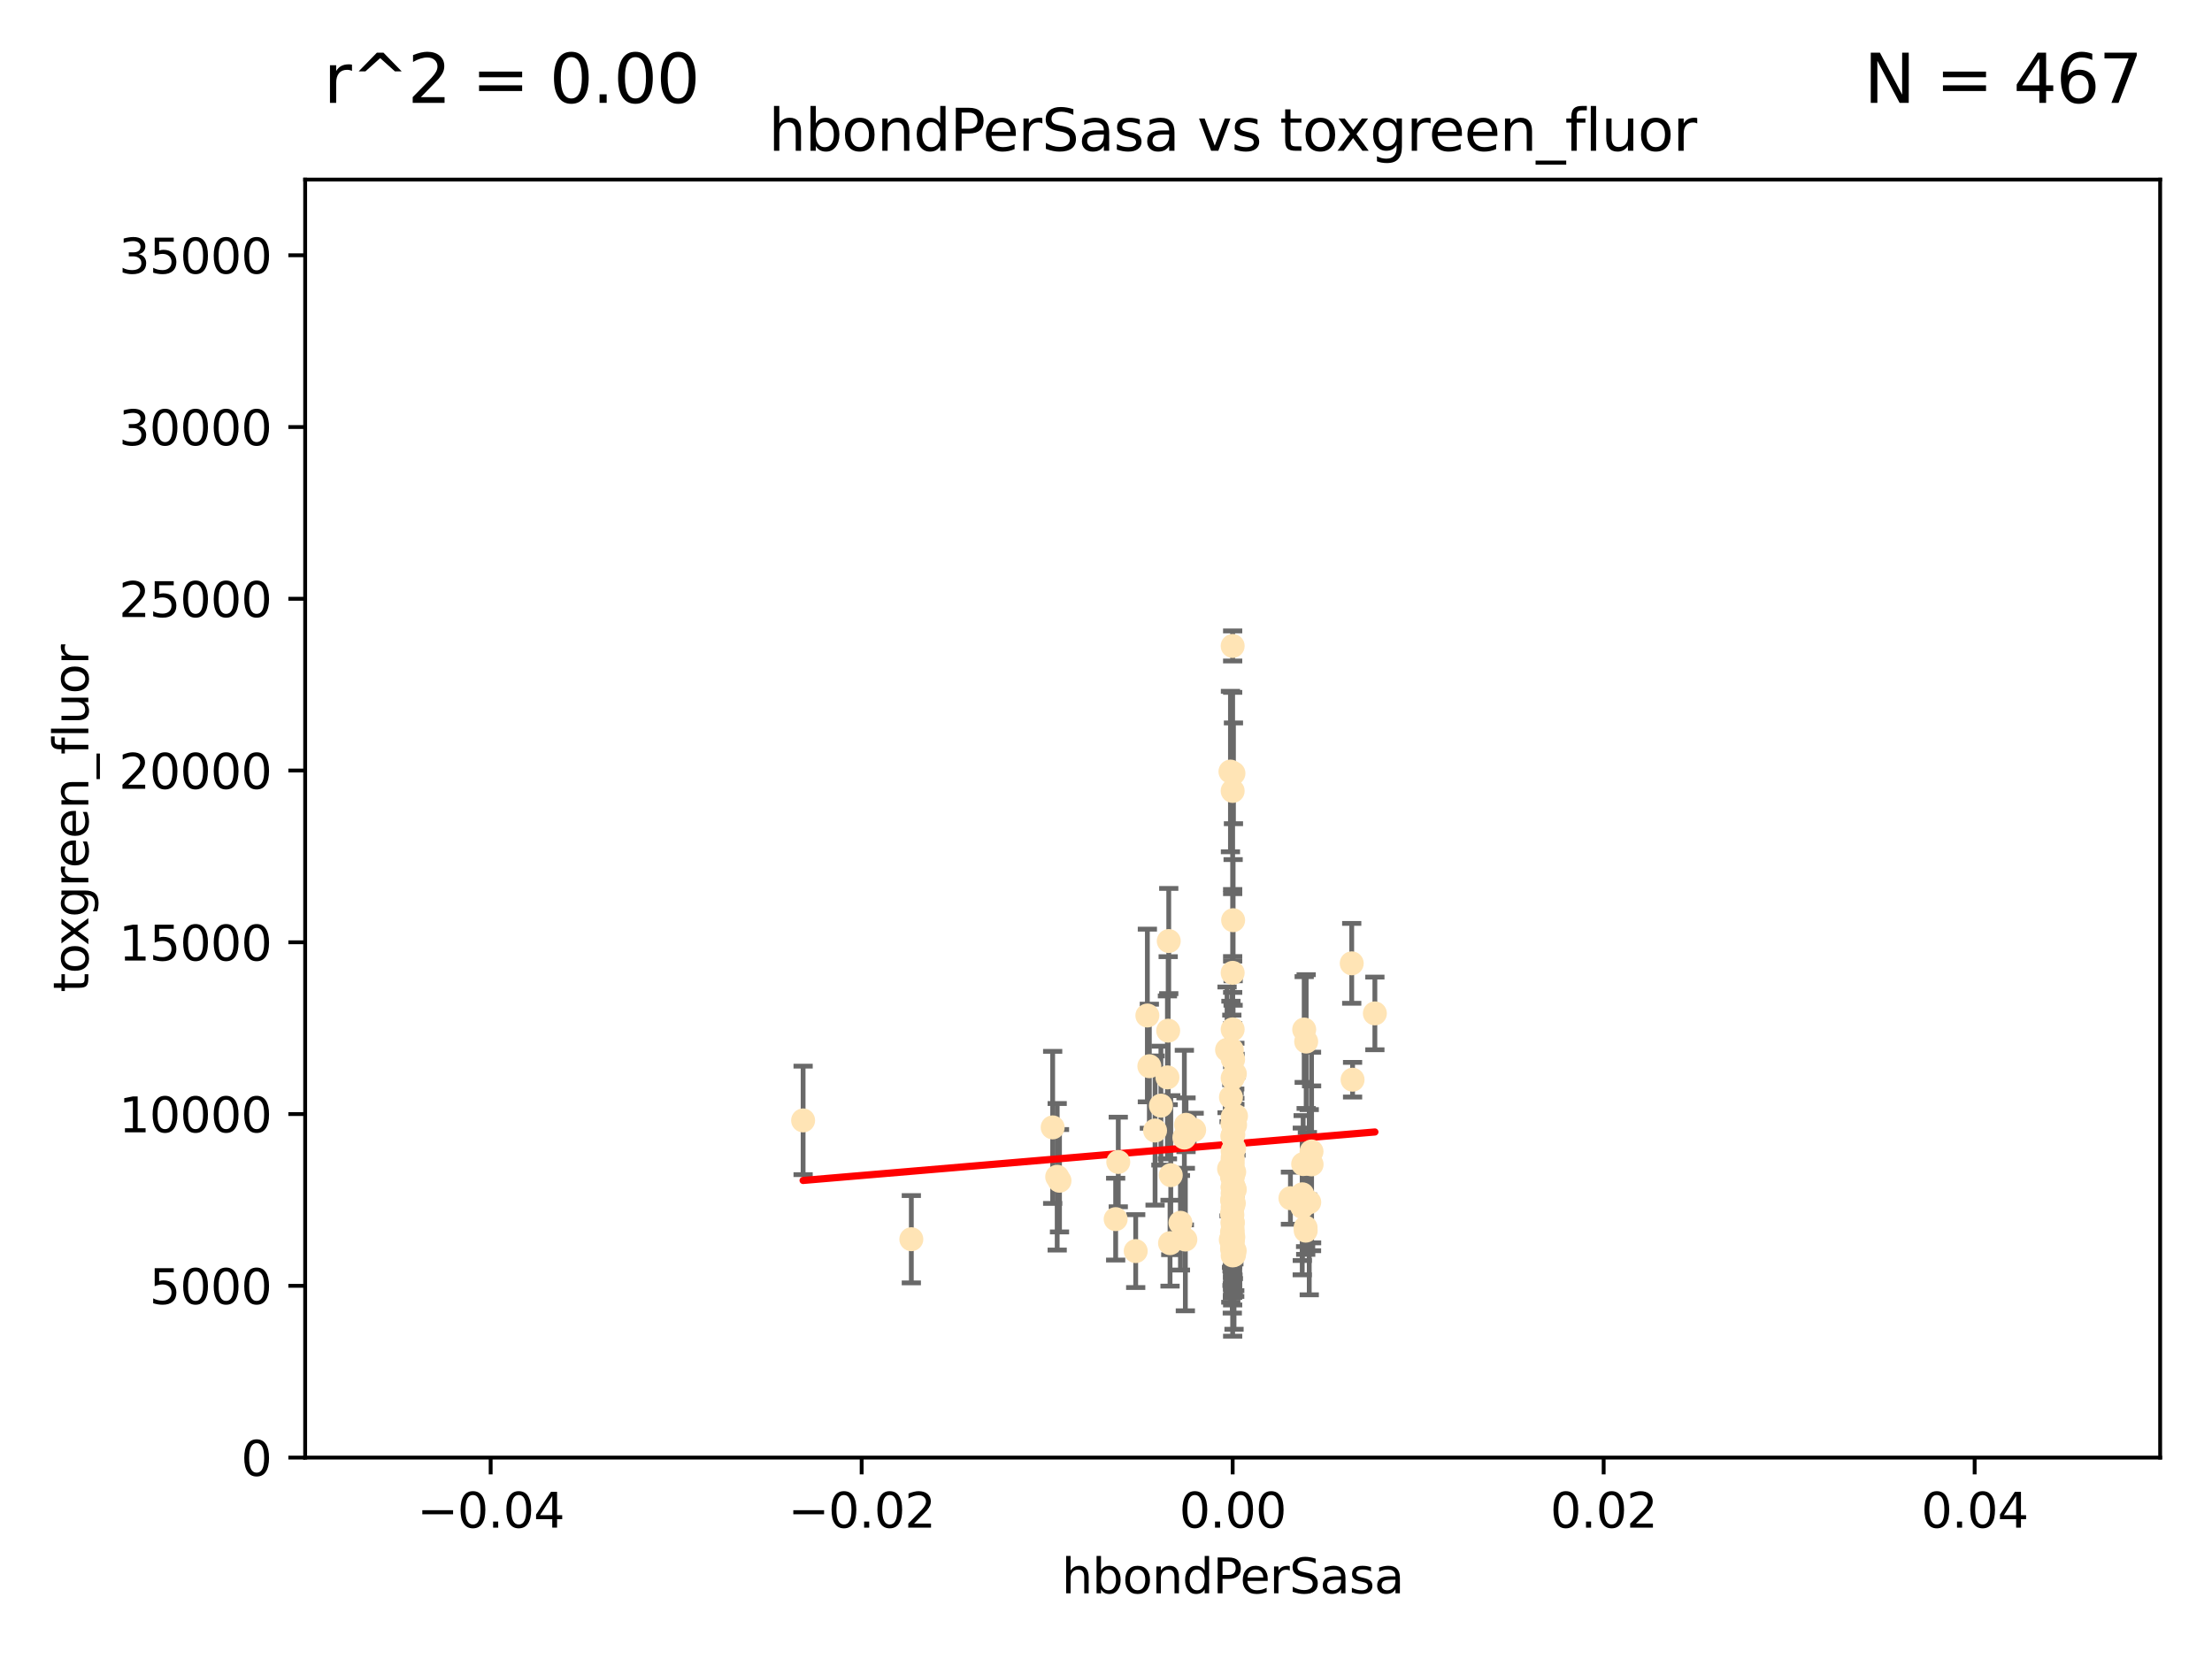 <?xml version="1.0" encoding="utf-8" standalone="no"?>
<!DOCTYPE svg PUBLIC "-//W3C//DTD SVG 1.1//EN"
  "http://www.w3.org/Graphics/SVG/1.1/DTD/svg11.dtd">
<svg xmlns:xlink="http://www.w3.org/1999/xlink" width="460.8pt" height="345.6pt" viewBox="0 0 460.8 345.6" xmlns="http://www.w3.org/2000/svg" version="1.1">
 <defs>
  <style type="text/css">*{stroke-linejoin: round; stroke-linecap: butt}</style>
 </defs>
 <g id="figure_1">
  <g id="patch_1">
   <path d="M 0 345.6 
L 460.8 345.6 
L 460.8 0 
L 0 0 
z
" style="fill: #ffffff"/>
  </g>
  <g id="axes_1">
   <g id="patch_2">
    <path d="M 63.571 303.64 
L 450 303.64 
L 450 37.411 
L 63.571 37.411 
z
" style="fill: #ffffff"/>
   </g>
   <g id="PathCollection_1">
    <defs>
     <path id="mef74375a49" d="M 0 1.118 
C 0.297 1.118 0.581 1 0.791 0.791 
C 1 0.581 1.118 0.297 1.118 0 
C 1.118 -0.297 1 -0.581 0.791 -0.791 
C 0.581 -1 0.297 -1.118 0 -1.118 
C -0.297 -1.118 -0.581 -1 -0.791 -0.791 
C -1 -0.581 -1.118 -0.297 -1.118 0 
C -1.118 0.297 -1 0.581 -0.791 0.791 
C -0.581 1 -0.297 1.118 0 1.118 
z
" style="stroke: #ffe4b5"/>
    </defs>
    <g clip-path="url(#pfc6f34a2fb)">
     <use xlink:href="#mef74375a49" x="257.244" y="223.69" style="fill: #ffe4b5; stroke: #ffe4b5"/>
     <use xlink:href="#mef74375a49" x="247.07" y="234.314" style="fill: #ffe4b5; stroke: #ffe4b5"/>
     <use xlink:href="#mef74375a49" x="268.821" y="249.604" style="fill: #ffe4b5; stroke: #ffe4b5"/>
     <use xlink:href="#mef74375a49" x="256.786" y="239.766" style="fill: #ffe4b5; stroke: #ffe4b5"/>
     <use xlink:href="#mef74375a49" x="256.786" y="134.565" style="fill: #ffe4b5; stroke: #ffe4b5"/>
     <use xlink:href="#mef74375a49" x="239.431" y="222.113" style="fill: #ffe4b5; stroke: #ffe4b5"/>
     <use xlink:href="#mef74375a49" x="256.398" y="258.265" style="fill: #ffe4b5; stroke: #ffe4b5"/>
     <use xlink:href="#mef74375a49" x="246.724" y="236.981" style="fill: #ffe4b5; stroke: #ffe4b5"/>
     <use xlink:href="#mef74375a49" x="256.95" y="161.097" style="fill: #ffe4b5; stroke: #ffe4b5"/>
     <use xlink:href="#mef74375a49" x="255.619" y="218.702" style="fill: #ffe4b5; stroke: #ffe4b5"/>
     <use xlink:href="#mef74375a49" x="189.847" y="258.152" style="fill: #ffe4b5; stroke: #ffe4b5"/>
     <use xlink:href="#mef74375a49" x="256.884" y="191.695" style="fill: #ffe4b5; stroke: #ffe4b5"/>
     <use xlink:href="#mef74375a49" x="271.474" y="242.498" style="fill: #ffe4b5; stroke: #ffe4b5"/>
     <use xlink:href="#mef74375a49" x="240.623" y="235.509" style="fill: #ffe4b5; stroke: #ffe4b5"/>
     <use xlink:href="#mef74375a49" x="256.786" y="242.636" style="fill: #ffe4b5; stroke: #ffe4b5"/>
     <use xlink:href="#mef74375a49" x="246.931" y="258.219" style="fill: #ffe4b5; stroke: #ffe4b5"/>
     <use xlink:href="#mef74375a49" x="256.671" y="245.211" style="fill: #ffe4b5; stroke: #ffe4b5"/>
     <use xlink:href="#mef74375a49" x="256.688" y="245.001" style="fill: #ffe4b5; stroke: #ffe4b5"/>
     <use xlink:href="#mef74375a49" x="245.908" y="254.729" style="fill: #ffe4b5; stroke: #ffe4b5"/>
     <use xlink:href="#mef74375a49" x="257.071" y="261.416" style="fill: #ffe4b5; stroke: #ffe4b5"/>
     <use xlink:href="#mef74375a49" x="273.229" y="242.564" style="fill: #ffe4b5; stroke: #ffe4b5"/>
     <use xlink:href="#mef74375a49" x="256.786" y="257.71" style="fill: #ffe4b5; stroke: #ffe4b5"/>
     <use xlink:href="#mef74375a49" x="256.786" y="241.16" style="fill: #ffe4b5; stroke: #ffe4b5"/>
     <use xlink:href="#mef74375a49" x="256.711" y="259.409" style="fill: #ffe4b5; stroke: #ffe4b5"/>
     <use xlink:href="#mef74375a49" x="232.412" y="253.969" style="fill: #ffe4b5; stroke: #ffe4b5"/>
     <use xlink:href="#mef74375a49" x="232.957" y="242.059" style="fill: #ffe4b5; stroke: #ffe4b5"/>
     <use xlink:href="#mef74375a49" x="256.786" y="258.231" style="fill: #ffe4b5; stroke: #ffe4b5"/>
     <use xlink:href="#mef74375a49" x="257.033" y="250.674" style="fill: #ffe4b5; stroke: #ffe4b5"/>
     <use xlink:href="#mef74375a49" x="286.412" y="211.111" style="fill: #ffe4b5; stroke: #ffe4b5"/>
     <use xlink:href="#mef74375a49" x="219.291" y="234.855" style="fill: #ffe4b5; stroke: #ffe4b5"/>
     <use xlink:href="#mef74375a49" x="256.786" y="232.685" style="fill: #ffe4b5; stroke: #ffe4b5"/>
     <use xlink:href="#mef74375a49" x="256.725" y="253.087" style="fill: #ffe4b5; stroke: #ffe4b5"/>
     <use xlink:href="#mef74375a49" x="256.786" y="250.084" style="fill: #ffe4b5; stroke: #ffe4b5"/>
     <use xlink:href="#mef74375a49" x="272.74" y="250.441" style="fill: #ffe4b5; stroke: #ffe4b5"/>
     <use xlink:href="#mef74375a49" x="239.018" y="211.549" style="fill: #ffe4b5; stroke: #ffe4b5"/>
     <use xlink:href="#mef74375a49" x="256.915" y="257.713" style="fill: #ffe4b5; stroke: #ffe4b5"/>
     <use xlink:href="#mef74375a49" x="272.003" y="256.369" style="fill: #ffe4b5; stroke: #ffe4b5"/>
     <use xlink:href="#mef74375a49" x="243.473" y="196.034" style="fill: #ffe4b5; stroke: #ffe4b5"/>
     <use xlink:href="#mef74375a49" x="256.786" y="254.565" style="fill: #ffe4b5; stroke: #ffe4b5"/>
     <use xlink:href="#mef74375a49" x="256.65" y="252.791" style="fill: #ffe4b5; stroke: #ffe4b5"/>
     <use xlink:href="#mef74375a49" x="256.786" y="250.167" style="fill: #ffe4b5; stroke: #ffe4b5"/>
     <use xlink:href="#mef74375a49" x="220.713" y="245.969" style="fill: #ffe4b5; stroke: #ffe4b5"/>
     <use xlink:href="#mef74375a49" x="256.786" y="261.531" style="fill: #ffe4b5; stroke: #ffe4b5"/>
     <use xlink:href="#mef74375a49" x="271.294" y="248.793" style="fill: #ffe4b5; stroke: #ffe4b5"/>
     <use xlink:href="#mef74375a49" x="256.656" y="260.159" style="fill: #ffe4b5; stroke: #ffe4b5"/>
     <use xlink:href="#mef74375a49" x="256.786" y="224.591" style="fill: #ffe4b5; stroke: #ffe4b5"/>
     <use xlink:href="#mef74375a49" x="256.786" y="254.587" style="fill: #ffe4b5; stroke: #ffe4b5"/>
     <use xlink:href="#mef74375a49" x="256.758" y="245.241" style="fill: #ffe4b5; stroke: #ffe4b5"/>
     <use xlink:href="#mef74375a49" x="256.786" y="247.358" style="fill: #ffe4b5; stroke: #ffe4b5"/>
     <use xlink:href="#mef74375a49" x="256.924" y="236.351" style="fill: #ffe4b5; stroke: #ffe4b5"/>
     <use xlink:href="#mef74375a49" x="256.786" y="249.706" style="fill: #ffe4b5; stroke: #ffe4b5"/>
     <use xlink:href="#mef74375a49" x="257.483" y="232.498" style="fill: #ffe4b5; stroke: #ffe4b5"/>
     <use xlink:href="#mef74375a49" x="256.786" y="247.3" style="fill: #ffe4b5; stroke: #ffe4b5"/>
     <use xlink:href="#mef74375a49" x="256.786" y="236.526" style="fill: #ffe4b5; stroke: #ffe4b5"/>
     <use xlink:href="#mef74375a49" x="256.786" y="220.521" style="fill: #ffe4b5; stroke: #ffe4b5"/>
     <use xlink:href="#mef74375a49" x="256.786" y="249.62" style="fill: #ffe4b5; stroke: #ffe4b5"/>
     <use xlink:href="#mef74375a49" x="256.786" y="250.317" style="fill: #ffe4b5; stroke: #ffe4b5"/>
     <use xlink:href="#mef74375a49" x="257.213" y="260.545" style="fill: #ffe4b5; stroke: #ffe4b5"/>
     <use xlink:href="#mef74375a49" x="256.613" y="218.71" style="fill: #ffe4b5; stroke: #ffe4b5"/>
     <use xlink:href="#mef74375a49" x="272.354" y="242.413" style="fill: #ffe4b5; stroke: #ffe4b5"/>
     <use xlink:href="#mef74375a49" x="256.786" y="234.043" style="fill: #ffe4b5; stroke: #ffe4b5"/>
     <use xlink:href="#mef74375a49" x="256.547" y="257.919" style="fill: #ffe4b5; stroke: #ffe4b5"/>
     <use xlink:href="#mef74375a49" x="243.895" y="244.811" style="fill: #ffe4b5; stroke: #ffe4b5"/>
     <use xlink:href="#mef74375a49" x="248.766" y="235.4" style="fill: #ffe4b5; stroke: #ffe4b5"/>
     <use xlink:href="#mef74375a49" x="256.786" y="234.064" style="fill: #ffe4b5; stroke: #ffe4b5"/>
     <use xlink:href="#mef74375a49" x="256.427" y="228.571" style="fill: #ffe4b5; stroke: #ffe4b5"/>
     <use xlink:href="#mef74375a49" x="256.786" y="214.438" style="fill: #ffe4b5; stroke: #ffe4b5"/>
     <use xlink:href="#mef74375a49" x="256.786" y="202.659" style="fill: #ffe4b5; stroke: #ffe4b5"/>
     <use xlink:href="#mef74375a49" x="256.786" y="251.492" style="fill: #ffe4b5; stroke: #ffe4b5"/>
     <use xlink:href="#mef74375a49" x="281.589" y="200.681" style="fill: #ffe4b5; stroke: #ffe4b5"/>
     <use xlink:href="#mef74375a49" x="273.213" y="239.869" style="fill: #ffe4b5; stroke: #ffe4b5"/>
     <use xlink:href="#mef74375a49" x="256.697" y="250.031" style="fill: #ffe4b5; stroke: #ffe4b5"/>
     <use xlink:href="#mef74375a49" x="256.038" y="243.48" style="fill: #ffe4b5; stroke: #ffe4b5"/>
     <use xlink:href="#mef74375a49" x="236.588" y="260.625" style="fill: #ffe4b5; stroke: #ffe4b5"/>
     <use xlink:href="#mef74375a49" x="272.099" y="216.977" style="fill: #ffe4b5; stroke: #ffe4b5"/>
     <use xlink:href="#mef74375a49" x="256.786" y="258.402" style="fill: #ffe4b5; stroke: #ffe4b5"/>
     <use xlink:href="#mef74375a49" x="256.786" y="164.766" style="fill: #ffe4b5; stroke: #ffe4b5"/>
     <use xlink:href="#mef74375a49" x="167.303" y="233.402" style="fill: #ffe4b5; stroke: #ffe4b5"/>
     <use xlink:href="#mef74375a49" x="256.786" y="248.598" style="fill: #ffe4b5; stroke: #ffe4b5"/>
     <use xlink:href="#mef74375a49" x="256.853" y="251.005" style="fill: #ffe4b5; stroke: #ffe4b5"/>
     <use xlink:href="#mef74375a49" x="256.733" y="236.709" style="fill: #ffe4b5; stroke: #ffe4b5"/>
     <use xlink:href="#mef74375a49" x="220.232" y="245.145" style="fill: #ffe4b5; stroke: #ffe4b5"/>
     <use xlink:href="#mef74375a49" x="281.766" y="224.922" style="fill: #ffe4b5; stroke: #ffe4b5"/>
     <use xlink:href="#mef74375a49" x="256.786" y="258.942" style="fill: #ffe4b5; stroke: #ffe4b5"/>
     <use xlink:href="#mef74375a49" x="243.198" y="224.44" style="fill: #ffe4b5; stroke: #ffe4b5"/>
     <use xlink:href="#mef74375a49" x="257.289" y="234.377" style="fill: #ffe4b5; stroke: #ffe4b5"/>
     <use xlink:href="#mef74375a49" x="256.786" y="257.851" style="fill: #ffe4b5; stroke: #ffe4b5"/>
     <use xlink:href="#mef74375a49" x="256.878" y="220.714" style="fill: #ffe4b5; stroke: #ffe4b5"/>
     <use xlink:href="#mef74375a49" x="243.74" y="258.972" style="fill: #ffe4b5; stroke: #ffe4b5"/>
     <use xlink:href="#mef74375a49" x="256.79" y="256.215" style="fill: #ffe4b5; stroke: #ffe4b5"/>
     <use xlink:href="#mef74375a49" x="257.155" y="247.597" style="fill: #ffe4b5; stroke: #ffe4b5"/>
     <use xlink:href="#mef74375a49" x="256.647" y="256.763" style="fill: #ffe4b5; stroke: #ffe4b5"/>
     <use xlink:href="#mef74375a49" x="257.107" y="244.142" style="fill: #ffe4b5; stroke: #ffe4b5"/>
     <use xlink:href="#mef74375a49" x="256.786" y="257.675" style="fill: #ffe4b5; stroke: #ffe4b5"/>
     <use xlink:href="#mef74375a49" x="257.242" y="233.977" style="fill: #ffe4b5; stroke: #ffe4b5"/>
     <use xlink:href="#mef74375a49" x="271.98" y="255.729" style="fill: #ffe4b5; stroke: #ffe4b5"/>
     <use xlink:href="#mef74375a49" x="271.688" y="214.469" style="fill: #ffe4b5; stroke: #ffe4b5"/>
     <use xlink:href="#mef74375a49" x="256.938" y="247" style="fill: #ffe4b5; stroke: #ffe4b5"/>
     <use xlink:href="#mef74375a49" x="241.839" y="230.323" style="fill: #ffe4b5; stroke: #ffe4b5"/>
     <use xlink:href="#mef74375a49" x="257.088" y="239.247" style="fill: #ffe4b5; stroke: #ffe4b5"/>
     <use xlink:href="#mef74375a49" x="256.786" y="255.031" style="fill: #ffe4b5; stroke: #ffe4b5"/>
     <use xlink:href="#mef74375a49" x="256.325" y="160.728" style="fill: #ffe4b5; stroke: #ffe4b5"/>
     <use xlink:href="#mef74375a49" x="256.786" y="245.211" style="fill: #ffe4b5; stroke: #ffe4b5"/>
     <use xlink:href="#mef74375a49" x="256.786" y="256.933" style="fill: #ffe4b5; stroke: #ffe4b5"/>
     <use xlink:href="#mef74375a49" x="243.355" y="214.706" style="fill: #ffe4b5; stroke: #ffe4b5"/>
     <use xlink:href="#mef74375a49" x="271.281" y="251.422" style="fill: #ffe4b5; stroke: #ffe4b5"/>
     <use xlink:href="#mef74375a49" x="257.22" y="247.86" style="fill: #ffe4b5; stroke: #ffe4b5"/>
     <use xlink:href="#mef74375a49" x="256.786" y="241.85" style="fill: #ffe4b5; stroke: #ffe4b5"/>
     <use xlink:href="#mef74375a49" x="256.786" y="244.466" style="fill: #ffe4b5; stroke: #ffe4b5"/>
    </g>
   </g>
   <g id="matplotlib.axis_1">
    <g id="xtick_1">
     <g id="line2d_1">
      <defs>
       <path id="mb91263333b" d="M 0 0 
L 0 3.5 
" style="stroke: #000000; stroke-width: 0.8"/>
      </defs>
      <g>
       <use xlink:href="#mb91263333b" x="102.214" y="303.64" style="stroke: #000000; stroke-width: 0.8"/>
      </g>
     </g>
     <g id="text_1">
      <!-- −0.04 -->
      <g transform="translate(86.891 318.238)scale(0.1 -0.1)">
       <defs>
        <path id="DejaVuSans-2212" d="M 678 2272 
L 4684 2272 
L 4684 1741 
L 678 1741 
L 678 2272 
z
" transform="scale(0.016)"/>
        <path id="DejaVuSans-30" d="M 2034 4250 
Q 1547 4250 1301 3770 
Q 1056 3291 1056 2328 
Q 1056 1369 1301 889 
Q 1547 409 2034 409 
Q 2525 409 2770 889 
Q 3016 1369 3016 2328 
Q 3016 3291 2770 3770 
Q 2525 4250 2034 4250 
z
M 2034 4750 
Q 2819 4750 3233 4129 
Q 3647 3509 3647 2328 
Q 3647 1150 3233 529 
Q 2819 -91 2034 -91 
Q 1250 -91 836 529 
Q 422 1150 422 2328 
Q 422 3509 836 4129 
Q 1250 4750 2034 4750 
z
" transform="scale(0.016)"/>
        <path id="DejaVuSans-2e" d="M 684 794 
L 1344 794 
L 1344 0 
L 684 0 
L 684 794 
z
" transform="scale(0.016)"/>
        <path id="DejaVuSans-34" d="M 2419 4116 
L 825 1625 
L 2419 1625 
L 2419 4116 
z
M 2253 4666 
L 3047 4666 
L 3047 1625 
L 3713 1625 
L 3713 1100 
L 3047 1100 
L 3047 0 
L 2419 0 
L 2419 1100 
L 313 1100 
L 313 1709 
L 2253 4666 
z
" transform="scale(0.016)"/>
       </defs>
       <use xlink:href="#DejaVuSans-2212"/>
       <use xlink:href="#DejaVuSans-30" x="83.789"/>
       <use xlink:href="#DejaVuSans-2e" x="147.412"/>
       <use xlink:href="#DejaVuSans-30" x="179.199"/>
       <use xlink:href="#DejaVuSans-34" x="242.822"/>
      </g>
     </g>
    </g>
    <g id="xtick_2">
     <g id="line2d_2">
      <g>
       <use xlink:href="#mb91263333b" x="179.5" y="303.64" style="stroke: #000000; stroke-width: 0.8"/>
      </g>
     </g>
     <g id="text_2">
      <!-- −0.02 -->
      <g transform="translate(164.177 318.238)scale(0.1 -0.1)">
       <defs>
        <path id="DejaVuSans-32" d="M 1228 531 
L 3431 531 
L 3431 0 
L 469 0 
L 469 531 
Q 828 903 1448 1529 
Q 2069 2156 2228 2338 
Q 2531 2678 2651 2914 
Q 2772 3150 2772 3378 
Q 2772 3750 2511 3984 
Q 2250 4219 1831 4219 
Q 1534 4219 1204 4116 
Q 875 4013 500 3803 
L 500 4441 
Q 881 4594 1212 4672 
Q 1544 4750 1819 4750 
Q 2544 4750 2975 4387 
Q 3406 4025 3406 3419 
Q 3406 3131 3298 2873 
Q 3191 2616 2906 2266 
Q 2828 2175 2409 1742 
Q 1991 1309 1228 531 
z
" transform="scale(0.016)"/>
       </defs>
       <use xlink:href="#DejaVuSans-2212"/>
       <use xlink:href="#DejaVuSans-30" x="83.789"/>
       <use xlink:href="#DejaVuSans-2e" x="147.412"/>
       <use xlink:href="#DejaVuSans-30" x="179.199"/>
       <use xlink:href="#DejaVuSans-32" x="242.822"/>
      </g>
     </g>
    </g>
    <g id="xtick_3">
     <g id="line2d_3">
      <g>
       <use xlink:href="#mb91263333b" x="256.786" y="303.64" style="stroke: #000000; stroke-width: 0.8"/>
      </g>
     </g>
     <g id="text_3">
      <!-- 0.00 -->
      <g transform="translate(245.653 318.238)scale(0.1 -0.1)">
       <use xlink:href="#DejaVuSans-30"/>
       <use xlink:href="#DejaVuSans-2e" x="63.623"/>
       <use xlink:href="#DejaVuSans-30" x="95.41"/>
       <use xlink:href="#DejaVuSans-30" x="159.033"/>
      </g>
     </g>
    </g>
    <g id="xtick_4">
     <g id="line2d_4">
      <g>
       <use xlink:href="#mb91263333b" x="334.071" y="303.64" style="stroke: #000000; stroke-width: 0.8"/>
      </g>
     </g>
     <g id="text_4">
      <!-- 0.02 -->
      <g transform="translate(322.939 318.238)scale(0.1 -0.1)">
       <use xlink:href="#DejaVuSans-30"/>
       <use xlink:href="#DejaVuSans-2e" x="63.623"/>
       <use xlink:href="#DejaVuSans-30" x="95.41"/>
       <use xlink:href="#DejaVuSans-32" x="159.033"/>
      </g>
     </g>
    </g>
    <g id="xtick_5">
     <g id="line2d_5">
      <g>
       <use xlink:href="#mb91263333b" x="411.357" y="303.64" style="stroke: #000000; stroke-width: 0.8"/>
      </g>
     </g>
     <g id="text_5">
      <!-- 0.04 -->
      <g transform="translate(400.224 318.238)scale(0.1 -0.1)">
       <use xlink:href="#DejaVuSans-30"/>
       <use xlink:href="#DejaVuSans-2e" x="63.623"/>
       <use xlink:href="#DejaVuSans-30" x="95.41"/>
       <use xlink:href="#DejaVuSans-34" x="159.033"/>
      </g>
     </g>
    </g>
    <g id="text_6">
     <!-- hbondPerSasa -->
     <g transform="translate(221.168 331.917)scale(0.1 -0.1)">
      <defs>
       <path id="DejaVuSans-68" d="M 3513 2113 
L 3513 0 
L 2938 0 
L 2938 2094 
Q 2938 2591 2744 2837 
Q 2550 3084 2163 3084 
Q 1697 3084 1428 2787 
Q 1159 2491 1159 1978 
L 1159 0 
L 581 0 
L 581 4863 
L 1159 4863 
L 1159 2956 
Q 1366 3272 1645 3428 
Q 1925 3584 2291 3584 
Q 2894 3584 3203 3211 
Q 3513 2838 3513 2113 
z
" transform="scale(0.016)"/>
       <path id="DejaVuSans-62" d="M 3116 1747 
Q 3116 2381 2855 2742 
Q 2594 3103 2138 3103 
Q 1681 3103 1420 2742 
Q 1159 2381 1159 1747 
Q 1159 1113 1420 752 
Q 1681 391 2138 391 
Q 2594 391 2855 752 
Q 3116 1113 3116 1747 
z
M 1159 2969 
Q 1341 3281 1617 3432 
Q 1894 3584 2278 3584 
Q 2916 3584 3314 3078 
Q 3713 2572 3713 1747 
Q 3713 922 3314 415 
Q 2916 -91 2278 -91 
Q 1894 -91 1617 61 
Q 1341 213 1159 525 
L 1159 0 
L 581 0 
L 581 4863 
L 1159 4863 
L 1159 2969 
z
" transform="scale(0.016)"/>
       <path id="DejaVuSans-6f" d="M 1959 3097 
Q 1497 3097 1228 2736 
Q 959 2375 959 1747 
Q 959 1119 1226 758 
Q 1494 397 1959 397 
Q 2419 397 2687 759 
Q 2956 1122 2956 1747 
Q 2956 2369 2687 2733 
Q 2419 3097 1959 3097 
z
M 1959 3584 
Q 2709 3584 3137 3096 
Q 3566 2609 3566 1747 
Q 3566 888 3137 398 
Q 2709 -91 1959 -91 
Q 1206 -91 779 398 
Q 353 888 353 1747 
Q 353 2609 779 3096 
Q 1206 3584 1959 3584 
z
" transform="scale(0.016)"/>
       <path id="DejaVuSans-6e" d="M 3513 2113 
L 3513 0 
L 2938 0 
L 2938 2094 
Q 2938 2591 2744 2837 
Q 2550 3084 2163 3084 
Q 1697 3084 1428 2787 
Q 1159 2491 1159 1978 
L 1159 0 
L 581 0 
L 581 3500 
L 1159 3500 
L 1159 2956 
Q 1366 3272 1645 3428 
Q 1925 3584 2291 3584 
Q 2894 3584 3203 3211 
Q 3513 2838 3513 2113 
z
" transform="scale(0.016)"/>
       <path id="DejaVuSans-64" d="M 2906 2969 
L 2906 4863 
L 3481 4863 
L 3481 0 
L 2906 0 
L 2906 525 
Q 2725 213 2448 61 
Q 2172 -91 1784 -91 
Q 1150 -91 751 415 
Q 353 922 353 1747 
Q 353 2572 751 3078 
Q 1150 3584 1784 3584 
Q 2172 3584 2448 3432 
Q 2725 3281 2906 2969 
z
M 947 1747 
Q 947 1113 1208 752 
Q 1469 391 1925 391 
Q 2381 391 2643 752 
Q 2906 1113 2906 1747 
Q 2906 2381 2643 2742 
Q 2381 3103 1925 3103 
Q 1469 3103 1208 2742 
Q 947 2381 947 1747 
z
" transform="scale(0.016)"/>
       <path id="DejaVuSans-50" d="M 1259 4147 
L 1259 2394 
L 2053 2394 
Q 2494 2394 2734 2622 
Q 2975 2850 2975 3272 
Q 2975 3691 2734 3919 
Q 2494 4147 2053 4147 
L 1259 4147 
z
M 628 4666 
L 2053 4666 
Q 2838 4666 3239 4311 
Q 3641 3956 3641 3272 
Q 3641 2581 3239 2228 
Q 2838 1875 2053 1875 
L 1259 1875 
L 1259 0 
L 628 0 
L 628 4666 
z
" transform="scale(0.016)"/>
       <path id="DejaVuSans-65" d="M 3597 1894 
L 3597 1613 
L 953 1613 
Q 991 1019 1311 708 
Q 1631 397 2203 397 
Q 2534 397 2845 478 
Q 3156 559 3463 722 
L 3463 178 
Q 3153 47 2828 -22 
Q 2503 -91 2169 -91 
Q 1331 -91 842 396 
Q 353 884 353 1716 
Q 353 2575 817 3079 
Q 1281 3584 2069 3584 
Q 2775 3584 3186 3129 
Q 3597 2675 3597 1894 
z
M 3022 2063 
Q 3016 2534 2758 2815 
Q 2500 3097 2075 3097 
Q 1594 3097 1305 2825 
Q 1016 2553 972 2059 
L 3022 2063 
z
" transform="scale(0.016)"/>
       <path id="DejaVuSans-72" d="M 2631 2963 
Q 2534 3019 2420 3045 
Q 2306 3072 2169 3072 
Q 1681 3072 1420 2755 
Q 1159 2438 1159 1844 
L 1159 0 
L 581 0 
L 581 3500 
L 1159 3500 
L 1159 2956 
Q 1341 3275 1631 3429 
Q 1922 3584 2338 3584 
Q 2397 3584 2469 3576 
Q 2541 3569 2628 3553 
L 2631 2963 
z
" transform="scale(0.016)"/>
       <path id="DejaVuSans-53" d="M 3425 4513 
L 3425 3897 
Q 3066 4069 2747 4153 
Q 2428 4238 2131 4238 
Q 1616 4238 1336 4038 
Q 1056 3838 1056 3469 
Q 1056 3159 1242 3001 
Q 1428 2844 1947 2747 
L 2328 2669 
Q 3034 2534 3370 2195 
Q 3706 1856 3706 1288 
Q 3706 609 3251 259 
Q 2797 -91 1919 -91 
Q 1588 -91 1214 -16 
Q 841 59 441 206 
L 441 856 
Q 825 641 1194 531 
Q 1563 422 1919 422 
Q 2459 422 2753 634 
Q 3047 847 3047 1241 
Q 3047 1584 2836 1778 
Q 2625 1972 2144 2069 
L 1759 2144 
Q 1053 2284 737 2584 
Q 422 2884 422 3419 
Q 422 4038 858 4394 
Q 1294 4750 2059 4750 
Q 2388 4750 2728 4690 
Q 3069 4631 3425 4513 
z
" transform="scale(0.016)"/>
       <path id="DejaVuSans-61" d="M 2194 1759 
Q 1497 1759 1228 1600 
Q 959 1441 959 1056 
Q 959 750 1161 570 
Q 1363 391 1709 391 
Q 2188 391 2477 730 
Q 2766 1069 2766 1631 
L 2766 1759 
L 2194 1759 
z
M 3341 1997 
L 3341 0 
L 2766 0 
L 2766 531 
Q 2569 213 2275 61 
Q 1981 -91 1556 -91 
Q 1019 -91 701 211 
Q 384 513 384 1019 
Q 384 1609 779 1909 
Q 1175 2209 1959 2209 
L 2766 2209 
L 2766 2266 
Q 2766 2663 2505 2880 
Q 2244 3097 1772 3097 
Q 1472 3097 1187 3025 
Q 903 2953 641 2809 
L 641 3341 
Q 956 3463 1253 3523 
Q 1550 3584 1831 3584 
Q 2591 3584 2966 3190 
Q 3341 2797 3341 1997 
z
" transform="scale(0.016)"/>
       <path id="DejaVuSans-73" d="M 2834 3397 
L 2834 2853 
Q 2591 2978 2328 3040 
Q 2066 3103 1784 3103 
Q 1356 3103 1142 2972 
Q 928 2841 928 2578 
Q 928 2378 1081 2264 
Q 1234 2150 1697 2047 
L 1894 2003 
Q 2506 1872 2764 1633 
Q 3022 1394 3022 966 
Q 3022 478 2636 193 
Q 2250 -91 1575 -91 
Q 1294 -91 989 -36 
Q 684 19 347 128 
L 347 722 
Q 666 556 975 473 
Q 1284 391 1588 391 
Q 1994 391 2212 530 
Q 2431 669 2431 922 
Q 2431 1156 2273 1281 
Q 2116 1406 1581 1522 
L 1381 1569 
Q 847 1681 609 1914 
Q 372 2147 372 2553 
Q 372 3047 722 3315 
Q 1072 3584 1716 3584 
Q 2034 3584 2315 3537 
Q 2597 3491 2834 3397 
z
" transform="scale(0.016)"/>
      </defs>
      <use xlink:href="#DejaVuSans-68"/>
      <use xlink:href="#DejaVuSans-62" x="63.379"/>
      <use xlink:href="#DejaVuSans-6f" x="126.855"/>
      <use xlink:href="#DejaVuSans-6e" x="188.037"/>
      <use xlink:href="#DejaVuSans-64" x="251.416"/>
      <use xlink:href="#DejaVuSans-50" x="314.893"/>
      <use xlink:href="#DejaVuSans-65" x="371.57"/>
      <use xlink:href="#DejaVuSans-72" x="433.094"/>
      <use xlink:href="#DejaVuSans-53" x="474.207"/>
      <use xlink:href="#DejaVuSans-61" x="537.684"/>
      <use xlink:href="#DejaVuSans-73" x="598.963"/>
      <use xlink:href="#DejaVuSans-61" x="651.062"/>
     </g>
    </g>
   </g>
   <g id="matplotlib.axis_2">
    <g id="ytick_1">
     <g id="line2d_6">
      <defs>
       <path id="me38684f2cf" d="M 0 0 
L -3.5 0 
" style="stroke: #000000; stroke-width: 0.8"/>
      </defs>
      <g>
       <use xlink:href="#me38684f2cf" x="63.571" y="303.64" style="stroke: #000000; stroke-width: 0.8"/>
      </g>
     </g>
     <g id="text_7">
      <!-- 0 -->
      <g transform="translate(50.209 307.439)scale(0.1 -0.1)">
       <use xlink:href="#DejaVuSans-30"/>
      </g>
     </g>
    </g>
    <g id="ytick_2">
     <g id="line2d_7">
      <g>
       <use xlink:href="#me38684f2cf" x="63.571" y="267.859" style="stroke: #000000; stroke-width: 0.8"/>
      </g>
     </g>
     <g id="text_8">
      <!-- 5000 -->
      <g transform="translate(31.121 271.658)scale(0.1 -0.1)">
       <defs>
        <path id="DejaVuSans-35" d="M 691 4666 
L 3169 4666 
L 3169 4134 
L 1269 4134 
L 1269 2991 
Q 1406 3038 1543 3061 
Q 1681 3084 1819 3084 
Q 2600 3084 3056 2656 
Q 3513 2228 3513 1497 
Q 3513 744 3044 326 
Q 2575 -91 1722 -91 
Q 1428 -91 1123 -41 
Q 819 9 494 109 
L 494 744 
Q 775 591 1075 516 
Q 1375 441 1709 441 
Q 2250 441 2565 725 
Q 2881 1009 2881 1497 
Q 2881 1984 2565 2268 
Q 2250 2553 1709 2553 
Q 1456 2553 1204 2497 
Q 953 2441 691 2322 
L 691 4666 
z
" transform="scale(0.016)"/>
       </defs>
       <use xlink:href="#DejaVuSans-35"/>
       <use xlink:href="#DejaVuSans-30" x="63.623"/>
       <use xlink:href="#DejaVuSans-30" x="127.246"/>
       <use xlink:href="#DejaVuSans-30" x="190.869"/>
      </g>
     </g>
    </g>
    <g id="ytick_3">
     <g id="line2d_8">
      <g>
       <use xlink:href="#me38684f2cf" x="63.571" y="232.078" style="stroke: #000000; stroke-width: 0.8"/>
      </g>
     </g>
     <g id="text_9">
      <!-- 10000 -->
      <g transform="translate(24.759 235.878)scale(0.1 -0.1)">
       <defs>
        <path id="DejaVuSans-31" d="M 794 531 
L 1825 531 
L 1825 4091 
L 703 3866 
L 703 4441 
L 1819 4666 
L 2450 4666 
L 2450 531 
L 3481 531 
L 3481 0 
L 794 0 
L 794 531 
z
" transform="scale(0.016)"/>
       </defs>
       <use xlink:href="#DejaVuSans-31"/>
       <use xlink:href="#DejaVuSans-30" x="63.623"/>
       <use xlink:href="#DejaVuSans-30" x="127.246"/>
       <use xlink:href="#DejaVuSans-30" x="190.869"/>
       <use xlink:href="#DejaVuSans-30" x="254.492"/>
      </g>
     </g>
    </g>
    <g id="ytick_4">
     <g id="line2d_9">
      <g>
       <use xlink:href="#me38684f2cf" x="63.571" y="196.298" style="stroke: #000000; stroke-width: 0.8"/>
      </g>
     </g>
     <g id="text_10">
      <!-- 15000 -->
      <g transform="translate(24.759 200.097)scale(0.1 -0.1)">
       <use xlink:href="#DejaVuSans-31"/>
       <use xlink:href="#DejaVuSans-35" x="63.623"/>
       <use xlink:href="#DejaVuSans-30" x="127.246"/>
       <use xlink:href="#DejaVuSans-30" x="190.869"/>
       <use xlink:href="#DejaVuSans-30" x="254.492"/>
      </g>
     </g>
    </g>
    <g id="ytick_5">
     <g id="line2d_10">
      <g>
       <use xlink:href="#me38684f2cf" x="63.571" y="160.517" style="stroke: #000000; stroke-width: 0.8"/>
      </g>
     </g>
     <g id="text_11">
      <!-- 20000 -->
      <g transform="translate(24.759 164.316)scale(0.1 -0.1)">
       <use xlink:href="#DejaVuSans-32"/>
       <use xlink:href="#DejaVuSans-30" x="63.623"/>
       <use xlink:href="#DejaVuSans-30" x="127.246"/>
       <use xlink:href="#DejaVuSans-30" x="190.869"/>
       <use xlink:href="#DejaVuSans-30" x="254.492"/>
      </g>
     </g>
    </g>
    <g id="ytick_6">
     <g id="line2d_11">
      <g>
       <use xlink:href="#me38684f2cf" x="63.571" y="124.736" style="stroke: #000000; stroke-width: 0.8"/>
      </g>
     </g>
     <g id="text_12">
      <!-- 25000 -->
      <g transform="translate(24.759 128.535)scale(0.1 -0.1)">
       <use xlink:href="#DejaVuSans-32"/>
       <use xlink:href="#DejaVuSans-35" x="63.623"/>
       <use xlink:href="#DejaVuSans-30" x="127.246"/>
       <use xlink:href="#DejaVuSans-30" x="190.869"/>
       <use xlink:href="#DejaVuSans-30" x="254.492"/>
      </g>
     </g>
    </g>
    <g id="ytick_7">
     <g id="line2d_12">
      <g>
       <use xlink:href="#me38684f2cf" x="63.571" y="88.955" style="stroke: #000000; stroke-width: 0.8"/>
      </g>
     </g>
     <g id="text_13">
      <!-- 30000 -->
      <g transform="translate(24.759 92.754)scale(0.1 -0.1)">
       <defs>
        <path id="DejaVuSans-33" d="M 2597 2516 
Q 3050 2419 3304 2112 
Q 3559 1806 3559 1356 
Q 3559 666 3084 287 
Q 2609 -91 1734 -91 
Q 1441 -91 1130 -33 
Q 819 25 488 141 
L 488 750 
Q 750 597 1062 519 
Q 1375 441 1716 441 
Q 2309 441 2620 675 
Q 2931 909 2931 1356 
Q 2931 1769 2642 2001 
Q 2353 2234 1838 2234 
L 1294 2234 
L 1294 2753 
L 1863 2753 
Q 2328 2753 2575 2939 
Q 2822 3125 2822 3475 
Q 2822 3834 2567 4026 
Q 2313 4219 1838 4219 
Q 1578 4219 1281 4162 
Q 984 4106 628 3988 
L 628 4550 
Q 988 4650 1302 4700 
Q 1616 4750 1894 4750 
Q 2613 4750 3031 4423 
Q 3450 4097 3450 3541 
Q 3450 3153 3228 2886 
Q 3006 2619 2597 2516 
z
" transform="scale(0.016)"/>
       </defs>
       <use xlink:href="#DejaVuSans-33"/>
       <use xlink:href="#DejaVuSans-30" x="63.623"/>
       <use xlink:href="#DejaVuSans-30" x="127.246"/>
       <use xlink:href="#DejaVuSans-30" x="190.869"/>
       <use xlink:href="#DejaVuSans-30" x="254.492"/>
      </g>
     </g>
    </g>
    <g id="ytick_8">
     <g id="line2d_13">
      <g>
       <use xlink:href="#me38684f2cf" x="63.571" y="53.174" style="stroke: #000000; stroke-width: 0.8"/>
      </g>
     </g>
     <g id="text_14">
      <!-- 35000 -->
      <g transform="translate(24.759 56.974)scale(0.1 -0.1)">
       <use xlink:href="#DejaVuSans-33"/>
       <use xlink:href="#DejaVuSans-35" x="63.623"/>
       <use xlink:href="#DejaVuSans-30" x="127.246"/>
       <use xlink:href="#DejaVuSans-30" x="190.869"/>
       <use xlink:href="#DejaVuSans-30" x="254.492"/>
      </g>
     </g>
    </g>
    <g id="text_15">
     <!-- toxgreen_fluor -->
     <g transform="translate(18.401 206.72)rotate(-90)scale(0.1 -0.1)">
      <defs>
       <path id="DejaVuSans-74" d="M 1172 4494 
L 1172 3500 
L 2356 3500 
L 2356 3053 
L 1172 3053 
L 1172 1153 
Q 1172 725 1289 603 
Q 1406 481 1766 481 
L 2356 481 
L 2356 0 
L 1766 0 
Q 1100 0 847 248 
Q 594 497 594 1153 
L 594 3053 
L 172 3053 
L 172 3500 
L 594 3500 
L 594 4494 
L 1172 4494 
z
" transform="scale(0.016)"/>
       <path id="DejaVuSans-78" d="M 3513 3500 
L 2247 1797 
L 3578 0 
L 2900 0 
L 1881 1375 
L 863 0 
L 184 0 
L 1544 1831 
L 300 3500 
L 978 3500 
L 1906 2253 
L 2834 3500 
L 3513 3500 
z
" transform="scale(0.016)"/>
       <path id="DejaVuSans-67" d="M 2906 1791 
Q 2906 2416 2648 2759 
Q 2391 3103 1925 3103 
Q 1463 3103 1205 2759 
Q 947 2416 947 1791 
Q 947 1169 1205 825 
Q 1463 481 1925 481 
Q 2391 481 2648 825 
Q 2906 1169 2906 1791 
z
M 3481 434 
Q 3481 -459 3084 -895 
Q 2688 -1331 1869 -1331 
Q 1566 -1331 1297 -1286 
Q 1028 -1241 775 -1147 
L 775 -588 
Q 1028 -725 1275 -790 
Q 1522 -856 1778 -856 
Q 2344 -856 2625 -561 
Q 2906 -266 2906 331 
L 2906 616 
Q 2728 306 2450 153 
Q 2172 0 1784 0 
Q 1141 0 747 490 
Q 353 981 353 1791 
Q 353 2603 747 3093 
Q 1141 3584 1784 3584 
Q 2172 3584 2450 3431 
Q 2728 3278 2906 2969 
L 2906 3500 
L 3481 3500 
L 3481 434 
z
" transform="scale(0.016)"/>
       <path id="DejaVuSans-5f" d="M 3263 -1063 
L 3263 -1509 
L -63 -1509 
L -63 -1063 
L 3263 -1063 
z
" transform="scale(0.016)"/>
       <path id="DejaVuSans-66" d="M 2375 4863 
L 2375 4384 
L 1825 4384 
Q 1516 4384 1395 4259 
Q 1275 4134 1275 3809 
L 1275 3500 
L 2222 3500 
L 2222 3053 
L 1275 3053 
L 1275 0 
L 697 0 
L 697 3053 
L 147 3053 
L 147 3500 
L 697 3500 
L 697 3744 
Q 697 4328 969 4595 
Q 1241 4863 1831 4863 
L 2375 4863 
z
" transform="scale(0.016)"/>
       <path id="DejaVuSans-6c" d="M 603 4863 
L 1178 4863 
L 1178 0 
L 603 0 
L 603 4863 
z
" transform="scale(0.016)"/>
       <path id="DejaVuSans-75" d="M 544 1381 
L 544 3500 
L 1119 3500 
L 1119 1403 
Q 1119 906 1312 657 
Q 1506 409 1894 409 
Q 2359 409 2629 706 
Q 2900 1003 2900 1516 
L 2900 3500 
L 3475 3500 
L 3475 0 
L 2900 0 
L 2900 538 
Q 2691 219 2414 64 
Q 2138 -91 1772 -91 
Q 1169 -91 856 284 
Q 544 659 544 1381 
z
M 1991 3584 
L 1991 3584 
z
" transform="scale(0.016)"/>
      </defs>
      <use xlink:href="#DejaVuSans-74"/>
      <use xlink:href="#DejaVuSans-6f" x="39.209"/>
      <use xlink:href="#DejaVuSans-78" x="97.266"/>
      <use xlink:href="#DejaVuSans-67" x="156.445"/>
      <use xlink:href="#DejaVuSans-72" x="219.922"/>
      <use xlink:href="#DejaVuSans-65" x="258.785"/>
      <use xlink:href="#DejaVuSans-65" x="320.309"/>
      <use xlink:href="#DejaVuSans-6e" x="381.832"/>
      <use xlink:href="#DejaVuSans-5f" x="445.211"/>
      <use xlink:href="#DejaVuSans-66" x="495.211"/>
      <use xlink:href="#DejaVuSans-6c" x="530.416"/>
      <use xlink:href="#DejaVuSans-75" x="558.199"/>
      <use xlink:href="#DejaVuSans-6f" x="621.578"/>
      <use xlink:href="#DejaVuSans-72" x="682.76"/>
     </g>
    </g>
   </g>
   <g id="LineCollection_1">
    <path d="M 257.244 230.053 
L 257.244 217.327 
" clip-path="url(#pfc6f34a2fb)" style="fill: none; stroke: #696969"/>
    <path d="M 247.07 239.92 
L 247.07 228.708 
" clip-path="url(#pfc6f34a2fb)" style="fill: none; stroke: #696969"/>
    <path d="M 268.821 255.034 
L 268.821 244.175 
" clip-path="url(#pfc6f34a2fb)" style="fill: none; stroke: #696969"/>
    <path d="M 256.786 248.613 
L 256.786 230.919 
" clip-path="url(#pfc6f34a2fb)" style="fill: none; stroke: #696969"/>
    <path d="M 256.786 137.697 
L 256.786 131.433 
" clip-path="url(#pfc6f34a2fb)" style="fill: none; stroke: #696969"/>
    <path d="M 239.431 235.033 
L 239.431 209.192 
" clip-path="url(#pfc6f34a2fb)" style="fill: none; stroke: #696969"/>
    <path d="M 256.398 271.278 
L 256.398 245.253 
" clip-path="url(#pfc6f34a2fb)" style="fill: none; stroke: #696969"/>
    <path d="M 246.724 255.17 
L 246.724 218.793 
" clip-path="url(#pfc6f34a2fb)" style="fill: none; stroke: #696969"/>
    <path d="M 256.95 171.591 
L 256.95 150.602 
" clip-path="url(#pfc6f34a2fb)" style="fill: none; stroke: #696969"/>
    <path d="M 255.619 231.795 
L 255.619 205.61 
" clip-path="url(#pfc6f34a2fb)" style="fill: none; stroke: #696969"/>
    <path d="M 189.847 267.242 
L 189.847 249.062 
" clip-path="url(#pfc6f34a2fb)" style="fill: none; stroke: #696969"/>
    <path d="M 256.884 204.322 
L 256.884 179.068 
" clip-path="url(#pfc6f34a2fb)" style="fill: none; stroke: #696969"/>
    <path d="M 271.474 252.591 
L 271.474 232.404 
" clip-path="url(#pfc6f34a2fb)" style="fill: none; stroke: #696969"/>
    <path d="M 240.623 251.043 
L 240.623 219.975 
" clip-path="url(#pfc6f34a2fb)" style="fill: none; stroke: #696969"/>
    <path d="M 256.786 261.106 
L 256.786 224.167 
" clip-path="url(#pfc6f34a2fb)" style="fill: none; stroke: #696969"/>
    <path d="M 246.931 273.064 
L 246.931 243.374 
" clip-path="url(#pfc6f34a2fb)" style="fill: none; stroke: #696969"/>
    <path d="M 256.671 255.753 
L 256.671 234.668 
" clip-path="url(#pfc6f34a2fb)" style="fill: none; stroke: #696969"/>
    <path d="M 256.688 253.915 
L 256.688 236.086 
" clip-path="url(#pfc6f34a2fb)" style="fill: none; stroke: #696969"/>
    <path d="M 245.908 264.574 
L 245.908 244.883 
" clip-path="url(#pfc6f34a2fb)" style="fill: none; stroke: #696969"/>
    <path d="M 257.071 276.91 
L 257.071 245.921 
" clip-path="url(#pfc6f34a2fb)" style="fill: none; stroke: #696969"/>
    <path d="M 273.229 258.909 
L 273.229 226.22 
" clip-path="url(#pfc6f34a2fb)" style="fill: none; stroke: #696969"/>
    <path d="M 256.786 268.533 
L 256.786 246.888 
" clip-path="url(#pfc6f34a2fb)" style="fill: none; stroke: #696969"/>
    <path d="M 256.786 251.421 
L 256.786 230.9 
" clip-path="url(#pfc6f34a2fb)" style="fill: none; stroke: #696969"/>
    <path d="M 256.711 273.535 
L 256.711 245.283 
" clip-path="url(#pfc6f34a2fb)" style="fill: none; stroke: #696969"/>
    <path d="M 232.412 262.494 
L 232.412 245.445 
" clip-path="url(#pfc6f34a2fb)" style="fill: none; stroke: #696969"/>
    <path d="M 232.957 251.393 
L 232.957 232.726 
" clip-path="url(#pfc6f34a2fb)" style="fill: none; stroke: #696969"/>
    <path d="M 256.786 269.894 
L 256.786 246.569 
" clip-path="url(#pfc6f34a2fb)" style="fill: none; stroke: #696969"/>
    <path d="M 257.033 263.312 
L 257.033 238.037 
" clip-path="url(#pfc6f34a2fb)" style="fill: none; stroke: #696969"/>
    <path d="M 286.412 218.682 
L 286.412 203.541 
" clip-path="url(#pfc6f34a2fb)" style="fill: none; stroke: #696969"/>
    <path d="M 219.291 250.697 
L 219.291 219.014 
" clip-path="url(#pfc6f34a2fb)" style="fill: none; stroke: #696969"/>
    <path d="M 256.786 244.45 
L 256.786 220.919 
" clip-path="url(#pfc6f34a2fb)" style="fill: none; stroke: #696969"/>
    <path d="M 256.725 267.436 
L 256.725 238.738 
" clip-path="url(#pfc6f34a2fb)" style="fill: none; stroke: #696969"/>
    <path d="M 256.786 269.65 
L 256.786 230.518 
" clip-path="url(#pfc6f34a2fb)" style="fill: none; stroke: #696969"/>
    <path d="M 272.74 269.732 
L 272.74 231.151 
" clip-path="url(#pfc6f34a2fb)" style="fill: none; stroke: #696969"/>
    <path d="M 239.018 229.537 
L 239.018 193.562 
" clip-path="url(#pfc6f34a2fb)" style="fill: none; stroke: #696969"/>
    <path d="M 256.915 269.427 
L 256.915 245.998 
" clip-path="url(#pfc6f34a2fb)" style="fill: none; stroke: #696969"/>
    <path d="M 272.003 261.306 
L 272.003 251.433 
" clip-path="url(#pfc6f34a2fb)" style="fill: none; stroke: #696969"/>
    <path d="M 243.473 206.993 
L 243.473 185.076 
" clip-path="url(#pfc6f34a2fb)" style="fill: none; stroke: #696969"/>
    <path d="M 256.786 263.935 
L 256.786 245.195 
" clip-path="url(#pfc6f34a2fb)" style="fill: none; stroke: #696969"/>
    <path d="M 256.65 267.791 
L 256.65 237.791 
" clip-path="url(#pfc6f34a2fb)" style="fill: none; stroke: #696969"/>
    <path d="M 256.786 270.287 
L 256.786 230.047 
" clip-path="url(#pfc6f34a2fb)" style="fill: none; stroke: #696969"/>
    <path d="M 220.713 256.635 
L 220.713 235.304 
" clip-path="url(#pfc6f34a2fb)" style="fill: none; stroke: #696969"/>
    <path d="M 256.786 278.357 
L 256.786 244.706 
" clip-path="url(#pfc6f34a2fb)" style="fill: none; stroke: #696969"/>
    <path d="M 271.294 262.592 
L 271.294 234.994 
" clip-path="url(#pfc6f34a2fb)" style="fill: none; stroke: #696969"/>
    <path d="M 256.656 264.765 
L 256.656 255.552 
" clip-path="url(#pfc6f34a2fb)" style="fill: none; stroke: #696969"/>
    <path d="M 256.786 242.441 
L 256.786 206.741 
" clip-path="url(#pfc6f34a2fb)" style="fill: none; stroke: #696969"/>
    <path d="M 256.786 266.756 
L 256.786 242.418 
" clip-path="url(#pfc6f34a2fb)" style="fill: none; stroke: #696969"/>
    <path d="M 256.758 264.966 
L 256.758 225.515 
" clip-path="url(#pfc6f34a2fb)" style="fill: none; stroke: #696969"/>
    <path d="M 256.786 258.962 
L 256.786 235.755 
" clip-path="url(#pfc6f34a2fb)" style="fill: none; stroke: #696969"/>
    <path d="M 256.924 242.714 
L 256.924 229.988 
" clip-path="url(#pfc6f34a2fb)" style="fill: none; stroke: #696969"/>
    <path d="M 256.786 266.104 
L 256.786 233.308 
" clip-path="url(#pfc6f34a2fb)" style="fill: none; stroke: #696969"/>
    <path d="M 257.483 240.649 
L 257.483 224.347 
" clip-path="url(#pfc6f34a2fb)" style="fill: none; stroke: #696969"/>
    <path d="M 256.786 265.874 
L 256.786 228.725 
" clip-path="url(#pfc6f34a2fb)" style="fill: none; stroke: #696969"/>
    <path d="M 256.786 242.985 
L 256.786 230.067 
" clip-path="url(#pfc6f34a2fb)" style="fill: none; stroke: #696969"/>
    <path d="M 256.786 240.826 
L 256.786 200.215 
" clip-path="url(#pfc6f34a2fb)" style="fill: none; stroke: #696969"/>
    <path d="M 256.786 263.899 
L 256.786 235.341 
" clip-path="url(#pfc6f34a2fb)" style="fill: none; stroke: #696969"/>
    <path d="M 256.786 262.066 
L 256.786 238.568 
" clip-path="url(#pfc6f34a2fb)" style="fill: none; stroke: #696969"/>
    <path d="M 257.213 270.07 
L 257.213 251.021 
" clip-path="url(#pfc6f34a2fb)" style="fill: none; stroke: #696969"/>
    <path d="M 256.613 225.957 
L 256.613 211.463 
" clip-path="url(#pfc6f34a2fb)" style="fill: none; stroke: #696969"/>
    <path d="M 272.354 248.908 
L 272.354 235.919 
" clip-path="url(#pfc6f34a2fb)" style="fill: none; stroke: #696969"/>
    <path d="M 256.786 254.843 
L 256.786 213.242 
" clip-path="url(#pfc6f34a2fb)" style="fill: none; stroke: #696969"/>
    <path d="M 256.547 264.01 
L 256.547 251.828 
" clip-path="url(#pfc6f34a2fb)" style="fill: none; stroke: #696969"/>
    <path d="M 243.895 261.376 
L 243.895 228.247 
" clip-path="url(#pfc6f34a2fb)" style="fill: none; stroke: #696969"/>
    <path d="M 248.766 238.896 
L 248.766 231.904 
" clip-path="url(#pfc6f34a2fb)" style="fill: none; stroke: #696969"/>
    <path d="M 256.786 245.904 
L 256.786 222.224 
" clip-path="url(#pfc6f34a2fb)" style="fill: none; stroke: #696969"/>
    <path d="M 256.427 248.572 
L 256.427 208.569 
" clip-path="url(#pfc6f34a2fb)" style="fill: none; stroke: #696969"/>
    <path d="M 256.786 229.612 
L 256.786 199.264 
" clip-path="url(#pfc6f34a2fb)" style="fill: none; stroke: #696969"/>
    <path d="M 256.786 219.15 
L 256.786 186.169 
" clip-path="url(#pfc6f34a2fb)" style="fill: none; stroke: #696969"/>
    <path d="M 256.786 263.714 
L 256.786 239.271 
" clip-path="url(#pfc6f34a2fb)" style="fill: none; stroke: #696969"/>
    <path d="M 281.589 209.001 
L 281.589 192.362 
" clip-path="url(#pfc6f34a2fb)" style="fill: none; stroke: #696969"/>
    <path d="M 273.213 260.546 
L 273.213 219.192 
" clip-path="url(#pfc6f34a2fb)" style="fill: none; stroke: #696969"/>
    <path d="M 256.697 260.217 
L 256.697 239.846 
" clip-path="url(#pfc6f34a2fb)" style="fill: none; stroke: #696969"/>
    <path d="M 256.038 253.28 
L 256.038 233.681 
" clip-path="url(#pfc6f34a2fb)" style="fill: none; stroke: #696969"/>
    <path d="M 236.588 268.214 
L 236.588 253.036 
" clip-path="url(#pfc6f34a2fb)" style="fill: none; stroke: #696969"/>
    <path d="M 272.099 230.911 
L 272.099 203.043 
" clip-path="url(#pfc6f34a2fb)" style="fill: none; stroke: #696969"/>
    <path d="M 256.786 268.607 
L 256.786 248.197 
" clip-path="url(#pfc6f34a2fb)" style="fill: none; stroke: #696969"/>
    <path d="M 256.786 185.301 
L 256.786 144.231 
" clip-path="url(#pfc6f34a2fb)" style="fill: none; stroke: #696969"/>
    <path d="M 167.303 244.7 
L 167.303 222.103 
" clip-path="url(#pfc6f34a2fb)" style="fill: none; stroke: #696969"/>
    <path d="M 256.786 261.139 
L 256.786 236.057 
" clip-path="url(#pfc6f34a2fb)" style="fill: none; stroke: #696969"/>
    <path d="M 256.853 265.594 
L 256.853 236.415 
" clip-path="url(#pfc6f34a2fb)" style="fill: none; stroke: #696969"/>
    <path d="M 256.733 249.484 
L 256.733 223.934 
" clip-path="url(#pfc6f34a2fb)" style="fill: none; stroke: #696969"/>
    <path d="M 220.232 260.408 
L 220.232 229.883 
" clip-path="url(#pfc6f34a2fb)" style="fill: none; stroke: #696969"/>
    <path d="M 281.766 228.532 
L 281.766 221.313 
" clip-path="url(#pfc6f34a2fb)" style="fill: none; stroke: #696969"/>
    <path d="M 256.786 271.847 
L 256.786 246.037 
" clip-path="url(#pfc6f34a2fb)" style="fill: none; stroke: #696969"/>
    <path d="M 243.198 241.41 
L 243.198 207.47 
" clip-path="url(#pfc6f34a2fb)" style="fill: none; stroke: #696969"/>
    <path d="M 257.289 249.14 
L 257.289 219.614 
" clip-path="url(#pfc6f34a2fb)" style="fill: none; stroke: #696969"/>
    <path d="M 256.786 270.263 
L 256.786 245.438 
" clip-path="url(#pfc6f34a2fb)" style="fill: none; stroke: #696969"/>
    <path d="M 256.878 232.022 
L 256.878 209.407 
" clip-path="url(#pfc6f34a2fb)" style="fill: none; stroke: #696969"/>
    <path d="M 243.74 267.918 
L 243.74 250.027 
" clip-path="url(#pfc6f34a2fb)" style="fill: none; stroke: #696969"/>
    <path d="M 256.79 267.687 
L 256.79 244.742 
" clip-path="url(#pfc6f34a2fb)" style="fill: none; stroke: #696969"/>
    <path d="M 257.155 251.162 
L 257.155 244.033 
" clip-path="url(#pfc6f34a2fb)" style="fill: none; stroke: #696969"/>
    <path d="M 256.647 263.973 
L 256.647 249.554 
" clip-path="url(#pfc6f34a2fb)" style="fill: none; stroke: #696969"/>
    <path d="M 257.107 252.984 
L 257.107 235.299 
" clip-path="url(#pfc6f34a2fb)" style="fill: none; stroke: #696969"/>
    <path d="M 256.786 270.23 
L 256.786 245.12 
" clip-path="url(#pfc6f34a2fb)" style="fill: none; stroke: #696969"/>
    <path d="M 257.242 239.156 
L 257.242 228.798 
" clip-path="url(#pfc6f34a2fb)" style="fill: none; stroke: #696969"/>
    <path d="M 271.98 259.687 
L 271.98 251.771 
" clip-path="url(#pfc6f34a2fb)" style="fill: none; stroke: #696969"/>
    <path d="M 271.688 225.487 
L 271.688 203.451 
" clip-path="url(#pfc6f34a2fb)" style="fill: none; stroke: #696969"/>
    <path d="M 256.938 266.368 
L 256.938 227.632 
" clip-path="url(#pfc6f34a2fb)" style="fill: none; stroke: #696969"/>
    <path d="M 241.839 242.709 
L 241.839 217.938 
" clip-path="url(#pfc6f34a2fb)" style="fill: none; stroke: #696969"/>
    <path d="M 257.088 250.743 
L 257.088 227.751 
" clip-path="url(#pfc6f34a2fb)" style="fill: none; stroke: #696969"/>
    <path d="M 256.786 258.565 
L 256.786 251.496 
" clip-path="url(#pfc6f34a2fb)" style="fill: none; stroke: #696969"/>
    <path d="M 256.325 177.447 
L 256.325 144.008 
" clip-path="url(#pfc6f34a2fb)" style="fill: none; stroke: #696969"/>
    <path d="M 256.786 249.997 
L 256.786 240.425 
" clip-path="url(#pfc6f34a2fb)" style="fill: none; stroke: #696969"/>
    <path d="M 256.786 263.286 
L 256.786 250.58 
" clip-path="url(#pfc6f34a2fb)" style="fill: none; stroke: #696969"/>
    <path d="M 243.355 230.12 
L 243.355 199.291 
" clip-path="url(#pfc6f34a2fb)" style="fill: none; stroke: #696969"/>
    <path d="M 271.281 265.566 
L 271.281 237.278 
" clip-path="url(#pfc6f34a2fb)" style="fill: none; stroke: #696969"/>
    <path d="M 257.22 268.866 
L 257.22 226.853 
" clip-path="url(#pfc6f34a2fb)" style="fill: none; stroke: #696969"/>
    <path d="M 256.786 258.767 
L 256.786 224.932 
" clip-path="url(#pfc6f34a2fb)" style="fill: none; stroke: #696969"/>
    <path d="M 256.786 260.757 
L 256.786 228.175 
" clip-path="url(#pfc6f34a2fb)" style="fill: none; stroke: #696969"/>
   </g>
   <g id="line2d_14">
    <defs>
     <path id="m1937bdc83d" d="M 2 0 
L -2 -0 
" style="stroke: #696969"/>
    </defs>
    <g clip-path="url(#pfc6f34a2fb)">
     <use xlink:href="#m1937bdc83d" x="257.244" y="230.053" style="fill: #696969; stroke: #696969"/>
     <use xlink:href="#m1937bdc83d" x="247.07" y="239.92" style="fill: #696969; stroke: #696969"/>
     <use xlink:href="#m1937bdc83d" x="268.821" y="255.034" style="fill: #696969; stroke: #696969"/>
     <use xlink:href="#m1937bdc83d" x="256.786" y="248.613" style="fill: #696969; stroke: #696969"/>
     <use xlink:href="#m1937bdc83d" x="256.786" y="137.697" style="fill: #696969; stroke: #696969"/>
     <use xlink:href="#m1937bdc83d" x="239.431" y="235.033" style="fill: #696969; stroke: #696969"/>
     <use xlink:href="#m1937bdc83d" x="256.398" y="271.278" style="fill: #696969; stroke: #696969"/>
     <use xlink:href="#m1937bdc83d" x="246.724" y="255.17" style="fill: #696969; stroke: #696969"/>
     <use xlink:href="#m1937bdc83d" x="256.95" y="171.591" style="fill: #696969; stroke: #696969"/>
     <use xlink:href="#m1937bdc83d" x="255.619" y="231.795" style="fill: #696969; stroke: #696969"/>
     <use xlink:href="#m1937bdc83d" x="189.847" y="267.242" style="fill: #696969; stroke: #696969"/>
     <use xlink:href="#m1937bdc83d" x="256.884" y="204.322" style="fill: #696969; stroke: #696969"/>
     <use xlink:href="#m1937bdc83d" x="271.474" y="252.591" style="fill: #696969; stroke: #696969"/>
     <use xlink:href="#m1937bdc83d" x="240.623" y="251.043" style="fill: #696969; stroke: #696969"/>
     <use xlink:href="#m1937bdc83d" x="256.786" y="261.106" style="fill: #696969; stroke: #696969"/>
     <use xlink:href="#m1937bdc83d" x="246.931" y="273.064" style="fill: #696969; stroke: #696969"/>
     <use xlink:href="#m1937bdc83d" x="256.671" y="255.753" style="fill: #696969; stroke: #696969"/>
     <use xlink:href="#m1937bdc83d" x="256.688" y="253.915" style="fill: #696969; stroke: #696969"/>
     <use xlink:href="#m1937bdc83d" x="245.908" y="264.574" style="fill: #696969; stroke: #696969"/>
     <use xlink:href="#m1937bdc83d" x="257.071" y="276.91" style="fill: #696969; stroke: #696969"/>
     <use xlink:href="#m1937bdc83d" x="273.229" y="258.909" style="fill: #696969; stroke: #696969"/>
     <use xlink:href="#m1937bdc83d" x="256.786" y="268.533" style="fill: #696969; stroke: #696969"/>
     <use xlink:href="#m1937bdc83d" x="256.786" y="251.421" style="fill: #696969; stroke: #696969"/>
     <use xlink:href="#m1937bdc83d" x="256.711" y="273.535" style="fill: #696969; stroke: #696969"/>
     <use xlink:href="#m1937bdc83d" x="232.412" y="262.494" style="fill: #696969; stroke: #696969"/>
     <use xlink:href="#m1937bdc83d" x="232.957" y="251.393" style="fill: #696969; stroke: #696969"/>
     <use xlink:href="#m1937bdc83d" x="256.786" y="269.894" style="fill: #696969; stroke: #696969"/>
     <use xlink:href="#m1937bdc83d" x="257.033" y="263.312" style="fill: #696969; stroke: #696969"/>
     <use xlink:href="#m1937bdc83d" x="286.412" y="218.682" style="fill: #696969; stroke: #696969"/>
     <use xlink:href="#m1937bdc83d" x="219.291" y="250.697" style="fill: #696969; stroke: #696969"/>
     <use xlink:href="#m1937bdc83d" x="256.786" y="244.45" style="fill: #696969; stroke: #696969"/>
     <use xlink:href="#m1937bdc83d" x="256.725" y="267.436" style="fill: #696969; stroke: #696969"/>
     <use xlink:href="#m1937bdc83d" x="256.786" y="269.65" style="fill: #696969; stroke: #696969"/>
     <use xlink:href="#m1937bdc83d" x="272.74" y="269.732" style="fill: #696969; stroke: #696969"/>
     <use xlink:href="#m1937bdc83d" x="239.018" y="229.537" style="fill: #696969; stroke: #696969"/>
     <use xlink:href="#m1937bdc83d" x="256.915" y="269.427" style="fill: #696969; stroke: #696969"/>
     <use xlink:href="#m1937bdc83d" x="272.003" y="261.306" style="fill: #696969; stroke: #696969"/>
     <use xlink:href="#m1937bdc83d" x="243.473" y="206.993" style="fill: #696969; stroke: #696969"/>
     <use xlink:href="#m1937bdc83d" x="256.786" y="263.935" style="fill: #696969; stroke: #696969"/>
     <use xlink:href="#m1937bdc83d" x="256.65" y="267.791" style="fill: #696969; stroke: #696969"/>
     <use xlink:href="#m1937bdc83d" x="256.786" y="270.287" style="fill: #696969; stroke: #696969"/>
     <use xlink:href="#m1937bdc83d" x="220.713" y="256.635" style="fill: #696969; stroke: #696969"/>
     <use xlink:href="#m1937bdc83d" x="256.786" y="278.357" style="fill: #696969; stroke: #696969"/>
     <use xlink:href="#m1937bdc83d" x="271.294" y="262.592" style="fill: #696969; stroke: #696969"/>
     <use xlink:href="#m1937bdc83d" x="256.656" y="264.765" style="fill: #696969; stroke: #696969"/>
     <use xlink:href="#m1937bdc83d" x="256.786" y="242.441" style="fill: #696969; stroke: #696969"/>
     <use xlink:href="#m1937bdc83d" x="256.786" y="266.756" style="fill: #696969; stroke: #696969"/>
     <use xlink:href="#m1937bdc83d" x="256.758" y="264.966" style="fill: #696969; stroke: #696969"/>
     <use xlink:href="#m1937bdc83d" x="256.786" y="258.962" style="fill: #696969; stroke: #696969"/>
     <use xlink:href="#m1937bdc83d" x="256.924" y="242.714" style="fill: #696969; stroke: #696969"/>
     <use xlink:href="#m1937bdc83d" x="256.786" y="266.104" style="fill: #696969; stroke: #696969"/>
     <use xlink:href="#m1937bdc83d" x="257.483" y="240.649" style="fill: #696969; stroke: #696969"/>
     <use xlink:href="#m1937bdc83d" x="256.786" y="265.874" style="fill: #696969; stroke: #696969"/>
     <use xlink:href="#m1937bdc83d" x="256.786" y="242.985" style="fill: #696969; stroke: #696969"/>
     <use xlink:href="#m1937bdc83d" x="256.786" y="240.826" style="fill: #696969; stroke: #696969"/>
     <use xlink:href="#m1937bdc83d" x="256.786" y="263.899" style="fill: #696969; stroke: #696969"/>
     <use xlink:href="#m1937bdc83d" x="256.786" y="262.066" style="fill: #696969; stroke: #696969"/>
     <use xlink:href="#m1937bdc83d" x="257.213" y="270.07" style="fill: #696969; stroke: #696969"/>
     <use xlink:href="#m1937bdc83d" x="256.613" y="225.957" style="fill: #696969; stroke: #696969"/>
     <use xlink:href="#m1937bdc83d" x="272.354" y="248.908" style="fill: #696969; stroke: #696969"/>
     <use xlink:href="#m1937bdc83d" x="256.786" y="254.843" style="fill: #696969; stroke: #696969"/>
     <use xlink:href="#m1937bdc83d" x="256.547" y="264.01" style="fill: #696969; stroke: #696969"/>
     <use xlink:href="#m1937bdc83d" x="243.895" y="261.376" style="fill: #696969; stroke: #696969"/>
     <use xlink:href="#m1937bdc83d" x="248.766" y="238.896" style="fill: #696969; stroke: #696969"/>
     <use xlink:href="#m1937bdc83d" x="256.786" y="245.904" style="fill: #696969; stroke: #696969"/>
     <use xlink:href="#m1937bdc83d" x="256.427" y="248.572" style="fill: #696969; stroke: #696969"/>
     <use xlink:href="#m1937bdc83d" x="256.786" y="229.612" style="fill: #696969; stroke: #696969"/>
     <use xlink:href="#m1937bdc83d" x="256.786" y="219.15" style="fill: #696969; stroke: #696969"/>
     <use xlink:href="#m1937bdc83d" x="256.786" y="263.714" style="fill: #696969; stroke: #696969"/>
     <use xlink:href="#m1937bdc83d" x="281.589" y="209.001" style="fill: #696969; stroke: #696969"/>
     <use xlink:href="#m1937bdc83d" x="273.213" y="260.546" style="fill: #696969; stroke: #696969"/>
     <use xlink:href="#m1937bdc83d" x="256.697" y="260.217" style="fill: #696969; stroke: #696969"/>
     <use xlink:href="#m1937bdc83d" x="256.038" y="253.28" style="fill: #696969; stroke: #696969"/>
     <use xlink:href="#m1937bdc83d" x="236.588" y="268.214" style="fill: #696969; stroke: #696969"/>
     <use xlink:href="#m1937bdc83d" x="272.099" y="230.911" style="fill: #696969; stroke: #696969"/>
     <use xlink:href="#m1937bdc83d" x="256.786" y="268.607" style="fill: #696969; stroke: #696969"/>
     <use xlink:href="#m1937bdc83d" x="256.786" y="185.301" style="fill: #696969; stroke: #696969"/>
     <use xlink:href="#m1937bdc83d" x="167.303" y="244.7" style="fill: #696969; stroke: #696969"/>
     <use xlink:href="#m1937bdc83d" x="256.786" y="261.139" style="fill: #696969; stroke: #696969"/>
     <use xlink:href="#m1937bdc83d" x="256.853" y="265.594" style="fill: #696969; stroke: #696969"/>
     <use xlink:href="#m1937bdc83d" x="256.733" y="249.484" style="fill: #696969; stroke: #696969"/>
     <use xlink:href="#m1937bdc83d" x="220.232" y="260.408" style="fill: #696969; stroke: #696969"/>
     <use xlink:href="#m1937bdc83d" x="281.766" y="228.532" style="fill: #696969; stroke: #696969"/>
     <use xlink:href="#m1937bdc83d" x="256.786" y="271.847" style="fill: #696969; stroke: #696969"/>
     <use xlink:href="#m1937bdc83d" x="243.198" y="241.41" style="fill: #696969; stroke: #696969"/>
     <use xlink:href="#m1937bdc83d" x="257.289" y="249.14" style="fill: #696969; stroke: #696969"/>
     <use xlink:href="#m1937bdc83d" x="256.786" y="270.263" style="fill: #696969; stroke: #696969"/>
     <use xlink:href="#m1937bdc83d" x="256.878" y="232.022" style="fill: #696969; stroke: #696969"/>
     <use xlink:href="#m1937bdc83d" x="243.74" y="267.918" style="fill: #696969; stroke: #696969"/>
     <use xlink:href="#m1937bdc83d" x="256.79" y="267.687" style="fill: #696969; stroke: #696969"/>
     <use xlink:href="#m1937bdc83d" x="257.155" y="251.162" style="fill: #696969; stroke: #696969"/>
     <use xlink:href="#m1937bdc83d" x="256.647" y="263.973" style="fill: #696969; stroke: #696969"/>
     <use xlink:href="#m1937bdc83d" x="257.107" y="252.984" style="fill: #696969; stroke: #696969"/>
     <use xlink:href="#m1937bdc83d" x="256.786" y="270.23" style="fill: #696969; stroke: #696969"/>
     <use xlink:href="#m1937bdc83d" x="257.242" y="239.156" style="fill: #696969; stroke: #696969"/>
     <use xlink:href="#m1937bdc83d" x="271.98" y="259.687" style="fill: #696969; stroke: #696969"/>
     <use xlink:href="#m1937bdc83d" x="271.688" y="225.487" style="fill: #696969; stroke: #696969"/>
     <use xlink:href="#m1937bdc83d" x="256.938" y="266.368" style="fill: #696969; stroke: #696969"/>
     <use xlink:href="#m1937bdc83d" x="241.839" y="242.709" style="fill: #696969; stroke: #696969"/>
     <use xlink:href="#m1937bdc83d" x="257.088" y="250.743" style="fill: #696969; stroke: #696969"/>
     <use xlink:href="#m1937bdc83d" x="256.786" y="258.565" style="fill: #696969; stroke: #696969"/>
     <use xlink:href="#m1937bdc83d" x="256.325" y="177.447" style="fill: #696969; stroke: #696969"/>
     <use xlink:href="#m1937bdc83d" x="256.786" y="249.997" style="fill: #696969; stroke: #696969"/>
     <use xlink:href="#m1937bdc83d" x="256.786" y="263.286" style="fill: #696969; stroke: #696969"/>
     <use xlink:href="#m1937bdc83d" x="243.355" y="230.12" style="fill: #696969; stroke: #696969"/>
     <use xlink:href="#m1937bdc83d" x="271.281" y="265.566" style="fill: #696969; stroke: #696969"/>
     <use xlink:href="#m1937bdc83d" x="257.22" y="268.866" style="fill: #696969; stroke: #696969"/>
     <use xlink:href="#m1937bdc83d" x="256.786" y="258.767" style="fill: #696969; stroke: #696969"/>
     <use xlink:href="#m1937bdc83d" x="256.786" y="260.757" style="fill: #696969; stroke: #696969"/>
    </g>
   </g>
   <g id="line2d_15">
    <g clip-path="url(#pfc6f34a2fb)">
     <use xlink:href="#m1937bdc83d" x="257.244" y="217.327" style="fill: #696969; stroke: #696969"/>
     <use xlink:href="#m1937bdc83d" x="247.07" y="228.708" style="fill: #696969; stroke: #696969"/>
     <use xlink:href="#m1937bdc83d" x="268.821" y="244.175" style="fill: #696969; stroke: #696969"/>
     <use xlink:href="#m1937bdc83d" x="256.786" y="230.919" style="fill: #696969; stroke: #696969"/>
     <use xlink:href="#m1937bdc83d" x="256.786" y="131.433" style="fill: #696969; stroke: #696969"/>
     <use xlink:href="#m1937bdc83d" x="239.431" y="209.192" style="fill: #696969; stroke: #696969"/>
     <use xlink:href="#m1937bdc83d" x="256.398" y="245.253" style="fill: #696969; stroke: #696969"/>
     <use xlink:href="#m1937bdc83d" x="246.724" y="218.793" style="fill: #696969; stroke: #696969"/>
     <use xlink:href="#m1937bdc83d" x="256.95" y="150.602" style="fill: #696969; stroke: #696969"/>
     <use xlink:href="#m1937bdc83d" x="255.619" y="205.61" style="fill: #696969; stroke: #696969"/>
     <use xlink:href="#m1937bdc83d" x="189.847" y="249.062" style="fill: #696969; stroke: #696969"/>
     <use xlink:href="#m1937bdc83d" x="256.884" y="179.068" style="fill: #696969; stroke: #696969"/>
     <use xlink:href="#m1937bdc83d" x="271.474" y="232.404" style="fill: #696969; stroke: #696969"/>
     <use xlink:href="#m1937bdc83d" x="240.623" y="219.975" style="fill: #696969; stroke: #696969"/>
     <use xlink:href="#m1937bdc83d" x="256.786" y="224.167" style="fill: #696969; stroke: #696969"/>
     <use xlink:href="#m1937bdc83d" x="246.931" y="243.374" style="fill: #696969; stroke: #696969"/>
     <use xlink:href="#m1937bdc83d" x="256.671" y="234.668" style="fill: #696969; stroke: #696969"/>
     <use xlink:href="#m1937bdc83d" x="256.688" y="236.086" style="fill: #696969; stroke: #696969"/>
     <use xlink:href="#m1937bdc83d" x="245.908" y="244.883" style="fill: #696969; stroke: #696969"/>
     <use xlink:href="#m1937bdc83d" x="257.071" y="245.921" style="fill: #696969; stroke: #696969"/>
     <use xlink:href="#m1937bdc83d" x="273.229" y="226.22" style="fill: #696969; stroke: #696969"/>
     <use xlink:href="#m1937bdc83d" x="256.786" y="246.888" style="fill: #696969; stroke: #696969"/>
     <use xlink:href="#m1937bdc83d" x="256.786" y="230.9" style="fill: #696969; stroke: #696969"/>
     <use xlink:href="#m1937bdc83d" x="256.711" y="245.283" style="fill: #696969; stroke: #696969"/>
     <use xlink:href="#m1937bdc83d" x="232.412" y="245.445" style="fill: #696969; stroke: #696969"/>
     <use xlink:href="#m1937bdc83d" x="232.957" y="232.726" style="fill: #696969; stroke: #696969"/>
     <use xlink:href="#m1937bdc83d" x="256.786" y="246.569" style="fill: #696969; stroke: #696969"/>
     <use xlink:href="#m1937bdc83d" x="257.033" y="238.037" style="fill: #696969; stroke: #696969"/>
     <use xlink:href="#m1937bdc83d" x="286.412" y="203.541" style="fill: #696969; stroke: #696969"/>
     <use xlink:href="#m1937bdc83d" x="219.291" y="219.014" style="fill: #696969; stroke: #696969"/>
     <use xlink:href="#m1937bdc83d" x="256.786" y="220.919" style="fill: #696969; stroke: #696969"/>
     <use xlink:href="#m1937bdc83d" x="256.725" y="238.738" style="fill: #696969; stroke: #696969"/>
     <use xlink:href="#m1937bdc83d" x="256.786" y="230.518" style="fill: #696969; stroke: #696969"/>
     <use xlink:href="#m1937bdc83d" x="272.74" y="231.151" style="fill: #696969; stroke: #696969"/>
     <use xlink:href="#m1937bdc83d" x="239.018" y="193.562" style="fill: #696969; stroke: #696969"/>
     <use xlink:href="#m1937bdc83d" x="256.915" y="245.998" style="fill: #696969; stroke: #696969"/>
     <use xlink:href="#m1937bdc83d" x="272.003" y="251.433" style="fill: #696969; stroke: #696969"/>
     <use xlink:href="#m1937bdc83d" x="243.473" y="185.076" style="fill: #696969; stroke: #696969"/>
     <use xlink:href="#m1937bdc83d" x="256.786" y="245.195" style="fill: #696969; stroke: #696969"/>
     <use xlink:href="#m1937bdc83d" x="256.65" y="237.791" style="fill: #696969; stroke: #696969"/>
     <use xlink:href="#m1937bdc83d" x="256.786" y="230.047" style="fill: #696969; stroke: #696969"/>
     <use xlink:href="#m1937bdc83d" x="220.713" y="235.304" style="fill: #696969; stroke: #696969"/>
     <use xlink:href="#m1937bdc83d" x="256.786" y="244.706" style="fill: #696969; stroke: #696969"/>
     <use xlink:href="#m1937bdc83d" x="271.294" y="234.994" style="fill: #696969; stroke: #696969"/>
     <use xlink:href="#m1937bdc83d" x="256.656" y="255.552" style="fill: #696969; stroke: #696969"/>
     <use xlink:href="#m1937bdc83d" x="256.786" y="206.741" style="fill: #696969; stroke: #696969"/>
     <use xlink:href="#m1937bdc83d" x="256.786" y="242.418" style="fill: #696969; stroke: #696969"/>
     <use xlink:href="#m1937bdc83d" x="256.758" y="225.515" style="fill: #696969; stroke: #696969"/>
     <use xlink:href="#m1937bdc83d" x="256.786" y="235.755" style="fill: #696969; stroke: #696969"/>
     <use xlink:href="#m1937bdc83d" x="256.924" y="229.988" style="fill: #696969; stroke: #696969"/>
     <use xlink:href="#m1937bdc83d" x="256.786" y="233.308" style="fill: #696969; stroke: #696969"/>
     <use xlink:href="#m1937bdc83d" x="257.483" y="224.347" style="fill: #696969; stroke: #696969"/>
     <use xlink:href="#m1937bdc83d" x="256.786" y="228.725" style="fill: #696969; stroke: #696969"/>
     <use xlink:href="#m1937bdc83d" x="256.786" y="230.067" style="fill: #696969; stroke: #696969"/>
     <use xlink:href="#m1937bdc83d" x="256.786" y="200.215" style="fill: #696969; stroke: #696969"/>
     <use xlink:href="#m1937bdc83d" x="256.786" y="235.341" style="fill: #696969; stroke: #696969"/>
     <use xlink:href="#m1937bdc83d" x="256.786" y="238.568" style="fill: #696969; stroke: #696969"/>
     <use xlink:href="#m1937bdc83d" x="257.213" y="251.021" style="fill: #696969; stroke: #696969"/>
     <use xlink:href="#m1937bdc83d" x="256.613" y="211.463" style="fill: #696969; stroke: #696969"/>
     <use xlink:href="#m1937bdc83d" x="272.354" y="235.919" style="fill: #696969; stroke: #696969"/>
     <use xlink:href="#m1937bdc83d" x="256.786" y="213.242" style="fill: #696969; stroke: #696969"/>
     <use xlink:href="#m1937bdc83d" x="256.547" y="251.828" style="fill: #696969; stroke: #696969"/>
     <use xlink:href="#m1937bdc83d" x="243.895" y="228.247" style="fill: #696969; stroke: #696969"/>
     <use xlink:href="#m1937bdc83d" x="248.766" y="231.904" style="fill: #696969; stroke: #696969"/>
     <use xlink:href="#m1937bdc83d" x="256.786" y="222.224" style="fill: #696969; stroke: #696969"/>
     <use xlink:href="#m1937bdc83d" x="256.427" y="208.569" style="fill: #696969; stroke: #696969"/>
     <use xlink:href="#m1937bdc83d" x="256.786" y="199.264" style="fill: #696969; stroke: #696969"/>
     <use xlink:href="#m1937bdc83d" x="256.786" y="186.169" style="fill: #696969; stroke: #696969"/>
     <use xlink:href="#m1937bdc83d" x="256.786" y="239.271" style="fill: #696969; stroke: #696969"/>
     <use xlink:href="#m1937bdc83d" x="281.589" y="192.362" style="fill: #696969; stroke: #696969"/>
     <use xlink:href="#m1937bdc83d" x="273.213" y="219.192" style="fill: #696969; stroke: #696969"/>
     <use xlink:href="#m1937bdc83d" x="256.697" y="239.846" style="fill: #696969; stroke: #696969"/>
     <use xlink:href="#m1937bdc83d" x="256.038" y="233.681" style="fill: #696969; stroke: #696969"/>
     <use xlink:href="#m1937bdc83d" x="236.588" y="253.036" style="fill: #696969; stroke: #696969"/>
     <use xlink:href="#m1937bdc83d" x="272.099" y="203.043" style="fill: #696969; stroke: #696969"/>
     <use xlink:href="#m1937bdc83d" x="256.786" y="248.197" style="fill: #696969; stroke: #696969"/>
     <use xlink:href="#m1937bdc83d" x="256.786" y="144.231" style="fill: #696969; stroke: #696969"/>
     <use xlink:href="#m1937bdc83d" x="167.303" y="222.103" style="fill: #696969; stroke: #696969"/>
     <use xlink:href="#m1937bdc83d" x="256.786" y="236.057" style="fill: #696969; stroke: #696969"/>
     <use xlink:href="#m1937bdc83d" x="256.853" y="236.415" style="fill: #696969; stroke: #696969"/>
     <use xlink:href="#m1937bdc83d" x="256.733" y="223.934" style="fill: #696969; stroke: #696969"/>
     <use xlink:href="#m1937bdc83d" x="220.232" y="229.883" style="fill: #696969; stroke: #696969"/>
     <use xlink:href="#m1937bdc83d" x="281.766" y="221.313" style="fill: #696969; stroke: #696969"/>
     <use xlink:href="#m1937bdc83d" x="256.786" y="246.037" style="fill: #696969; stroke: #696969"/>
     <use xlink:href="#m1937bdc83d" x="243.198" y="207.47" style="fill: #696969; stroke: #696969"/>
     <use xlink:href="#m1937bdc83d" x="257.289" y="219.614" style="fill: #696969; stroke: #696969"/>
     <use xlink:href="#m1937bdc83d" x="256.786" y="245.438" style="fill: #696969; stroke: #696969"/>
     <use xlink:href="#m1937bdc83d" x="256.878" y="209.407" style="fill: #696969; stroke: #696969"/>
     <use xlink:href="#m1937bdc83d" x="243.74" y="250.027" style="fill: #696969; stroke: #696969"/>
     <use xlink:href="#m1937bdc83d" x="256.79" y="244.742" style="fill: #696969; stroke: #696969"/>
     <use xlink:href="#m1937bdc83d" x="257.155" y="244.033" style="fill: #696969; stroke: #696969"/>
     <use xlink:href="#m1937bdc83d" x="256.647" y="249.554" style="fill: #696969; stroke: #696969"/>
     <use xlink:href="#m1937bdc83d" x="257.107" y="235.299" style="fill: #696969; stroke: #696969"/>
     <use xlink:href="#m1937bdc83d" x="256.786" y="245.12" style="fill: #696969; stroke: #696969"/>
     <use xlink:href="#m1937bdc83d" x="257.242" y="228.798" style="fill: #696969; stroke: #696969"/>
     <use xlink:href="#m1937bdc83d" x="271.98" y="251.771" style="fill: #696969; stroke: #696969"/>
     <use xlink:href="#m1937bdc83d" x="271.688" y="203.451" style="fill: #696969; stroke: #696969"/>
     <use xlink:href="#m1937bdc83d" x="256.938" y="227.632" style="fill: #696969; stroke: #696969"/>
     <use xlink:href="#m1937bdc83d" x="241.839" y="217.938" style="fill: #696969; stroke: #696969"/>
     <use xlink:href="#m1937bdc83d" x="257.088" y="227.751" style="fill: #696969; stroke: #696969"/>
     <use xlink:href="#m1937bdc83d" x="256.786" y="251.496" style="fill: #696969; stroke: #696969"/>
     <use xlink:href="#m1937bdc83d" x="256.325" y="144.008" style="fill: #696969; stroke: #696969"/>
     <use xlink:href="#m1937bdc83d" x="256.786" y="240.425" style="fill: #696969; stroke: #696969"/>
     <use xlink:href="#m1937bdc83d" x="256.786" y="250.58" style="fill: #696969; stroke: #696969"/>
     <use xlink:href="#m1937bdc83d" x="243.355" y="199.291" style="fill: #696969; stroke: #696969"/>
     <use xlink:href="#m1937bdc83d" x="271.281" y="237.278" style="fill: #696969; stroke: #696969"/>
     <use xlink:href="#m1937bdc83d" x="257.22" y="226.853" style="fill: #696969; stroke: #696969"/>
     <use xlink:href="#m1937bdc83d" x="256.786" y="224.932" style="fill: #696969; stroke: #696969"/>
     <use xlink:href="#m1937bdc83d" x="256.786" y="228.175" style="fill: #696969; stroke: #696969"/>
    </g>
   </g>
   <g id="line2d_16">
    <path d="M 257.244 238.284 
L 247.07 239.146 
L 268.821 237.303 
L 256.786 238.323 
L 256.786 238.323 
L 239.431 239.794 
L 256.398 238.356 
L 246.724 239.175 
L 256.95 238.309 
L 255.619 238.422 
L 189.847 243.996 
L 256.884 238.314 
L 271.474 237.078 
L 240.623 239.693 
L 256.786 238.323 
L 246.931 239.158 
L 256.671 238.332 
L 256.688 238.331 
L 245.908 239.245 
L 257.071 238.298 
L 273.229 236.929 
L 256.786 238.323 
L 256.786 238.323 
L 256.711 238.329 
L 232.412 240.388 
L 232.957 240.342 
L 256.786 238.323 
L 257.033 238.302 
L 286.412 235.812 
L 219.291 241.501 
L 256.786 238.323 
L 256.725 238.328 
L 256.786 238.323 
L 272.74 236.97 
L 239.018 239.829 
L 256.915 238.312 
L 272.003 237.033 
L 243.473 239.451 
L 256.786 238.323 
L 256.65 238.334 
L 256.786 238.323 
L 220.713 241.38 
L 256.786 238.323 
L 271.294 237.093 
L 256.656 238.334 
L 256.786 238.323 
L 256.786 238.323 
L 256.758 238.325 
L 256.786 238.323 
L 256.924 238.311 
L 256.786 238.323 
L 257.483 238.264 
L 256.786 238.323 
L 256.786 238.323 
L 256.786 238.323 
L 256.786 238.323 
L 256.786 238.323 
L 257.213 238.286 
L 256.613 238.337 
L 272.354 237.003 
L 256.786 238.323 
L 256.547 238.343 
L 243.895 239.415 
L 248.766 239.002 
L 256.786 238.323 
L 256.427 238.353 
L 256.786 238.323 
L 256.786 238.323 
L 256.786 238.323 
L 281.589 236.22 
L 273.213 236.93 
L 256.697 238.33 
L 256.038 238.386 
L 236.588 240.035 
L 272.099 237.025 
L 256.786 238.323 
L 256.786 238.323 
L 167.303 245.907 
L 256.786 238.323 
L 256.853 238.317 
L 256.733 238.327 
L 220.232 241.421 
L 281.766 236.205 
L 256.786 238.323 
L 243.198 239.474 
L 257.289 238.28 
L 256.786 238.323 
L 256.878 238.315 
L 243.74 239.428 
L 256.79 238.322 
L 257.155 238.291 
L 256.647 238.334 
L 257.107 238.295 
L 256.786 238.323 
L 257.242 238.284 
L 271.98 237.035 
L 271.688 237.06 
L 256.938 238.31 
L 241.839 239.589 
L 257.088 238.297 
L 256.786 238.323 
L 256.325 238.362 
L 256.786 238.323 
L 256.786 238.323 
L 243.355 239.461 
L 271.281 237.094 
L 257.22 238.286 
L 256.786 238.323 
L 256.786 238.323 
" clip-path="url(#pfc6f34a2fb)" style="fill: none; stroke: #ff0000; stroke-width: 1.5; stroke-linecap: square"/>
   </g>
   <g id="line2d_17">
    <defs>
     <path id="m5f125c4360" d="M 0 2 
C 0.53 2 1.039 1.789 1.414 1.414 
C 1.789 1.039 2 0.53 2 0 
C 2 -0.53 1.789 -1.039 1.414 -1.414 
C 1.039 -1.789 0.53 -2 0 -2 
C -0.53 -2 -1.039 -1.789 -1.414 -1.414 
C -1.789 -1.039 -2 -0.53 -2 0 
C -2 0.53 -1.789 1.039 -1.414 1.414 
C -1.039 1.789 -0.53 2 0 2 
z
" style="stroke: #ffe4b5"/>
    </defs>
    <g clip-path="url(#pfc6f34a2fb)">
     <use xlink:href="#m5f125c4360" x="257.244" y="223.69" style="fill: #ffe4b5; stroke: #ffe4b5"/>
     <use xlink:href="#m5f125c4360" x="247.07" y="234.314" style="fill: #ffe4b5; stroke: #ffe4b5"/>
     <use xlink:href="#m5f125c4360" x="268.821" y="249.604" style="fill: #ffe4b5; stroke: #ffe4b5"/>
     <use xlink:href="#m5f125c4360" x="256.786" y="239.766" style="fill: #ffe4b5; stroke: #ffe4b5"/>
     <use xlink:href="#m5f125c4360" x="256.786" y="134.565" style="fill: #ffe4b5; stroke: #ffe4b5"/>
     <use xlink:href="#m5f125c4360" x="239.431" y="222.113" style="fill: #ffe4b5; stroke: #ffe4b5"/>
     <use xlink:href="#m5f125c4360" x="256.398" y="258.265" style="fill: #ffe4b5; stroke: #ffe4b5"/>
     <use xlink:href="#m5f125c4360" x="246.724" y="236.981" style="fill: #ffe4b5; stroke: #ffe4b5"/>
     <use xlink:href="#m5f125c4360" x="256.95" y="161.097" style="fill: #ffe4b5; stroke: #ffe4b5"/>
     <use xlink:href="#m5f125c4360" x="255.619" y="218.702" style="fill: #ffe4b5; stroke: #ffe4b5"/>
     <use xlink:href="#m5f125c4360" x="189.847" y="258.152" style="fill: #ffe4b5; stroke: #ffe4b5"/>
     <use xlink:href="#m5f125c4360" x="256.884" y="191.695" style="fill: #ffe4b5; stroke: #ffe4b5"/>
     <use xlink:href="#m5f125c4360" x="271.474" y="242.498" style="fill: #ffe4b5; stroke: #ffe4b5"/>
     <use xlink:href="#m5f125c4360" x="240.623" y="235.509" style="fill: #ffe4b5; stroke: #ffe4b5"/>
     <use xlink:href="#m5f125c4360" x="256.786" y="242.636" style="fill: #ffe4b5; stroke: #ffe4b5"/>
     <use xlink:href="#m5f125c4360" x="246.931" y="258.219" style="fill: #ffe4b5; stroke: #ffe4b5"/>
     <use xlink:href="#m5f125c4360" x="256.671" y="245.211" style="fill: #ffe4b5; stroke: #ffe4b5"/>
     <use xlink:href="#m5f125c4360" x="256.688" y="245.001" style="fill: #ffe4b5; stroke: #ffe4b5"/>
     <use xlink:href="#m5f125c4360" x="245.908" y="254.729" style="fill: #ffe4b5; stroke: #ffe4b5"/>
     <use xlink:href="#m5f125c4360" x="257.071" y="261.416" style="fill: #ffe4b5; stroke: #ffe4b5"/>
     <use xlink:href="#m5f125c4360" x="273.229" y="242.564" style="fill: #ffe4b5; stroke: #ffe4b5"/>
     <use xlink:href="#m5f125c4360" x="256.786" y="257.71" style="fill: #ffe4b5; stroke: #ffe4b5"/>
     <use xlink:href="#m5f125c4360" x="256.786" y="241.16" style="fill: #ffe4b5; stroke: #ffe4b5"/>
     <use xlink:href="#m5f125c4360" x="256.711" y="259.409" style="fill: #ffe4b5; stroke: #ffe4b5"/>
     <use xlink:href="#m5f125c4360" x="232.412" y="253.969" style="fill: #ffe4b5; stroke: #ffe4b5"/>
     <use xlink:href="#m5f125c4360" x="232.957" y="242.059" style="fill: #ffe4b5; stroke: #ffe4b5"/>
     <use xlink:href="#m5f125c4360" x="256.786" y="258.231" style="fill: #ffe4b5; stroke: #ffe4b5"/>
     <use xlink:href="#m5f125c4360" x="257.033" y="250.674" style="fill: #ffe4b5; stroke: #ffe4b5"/>
     <use xlink:href="#m5f125c4360" x="286.412" y="211.111" style="fill: #ffe4b5; stroke: #ffe4b5"/>
     <use xlink:href="#m5f125c4360" x="219.291" y="234.855" style="fill: #ffe4b5; stroke: #ffe4b5"/>
     <use xlink:href="#m5f125c4360" x="256.786" y="232.685" style="fill: #ffe4b5; stroke: #ffe4b5"/>
     <use xlink:href="#m5f125c4360" x="256.725" y="253.087" style="fill: #ffe4b5; stroke: #ffe4b5"/>
     <use xlink:href="#m5f125c4360" x="256.786" y="250.084" style="fill: #ffe4b5; stroke: #ffe4b5"/>
     <use xlink:href="#m5f125c4360" x="272.74" y="250.441" style="fill: #ffe4b5; stroke: #ffe4b5"/>
     <use xlink:href="#m5f125c4360" x="239.018" y="211.549" style="fill: #ffe4b5; stroke: #ffe4b5"/>
     <use xlink:href="#m5f125c4360" x="256.915" y="257.713" style="fill: #ffe4b5; stroke: #ffe4b5"/>
     <use xlink:href="#m5f125c4360" x="272.003" y="256.369" style="fill: #ffe4b5; stroke: #ffe4b5"/>
     <use xlink:href="#m5f125c4360" x="243.473" y="196.034" style="fill: #ffe4b5; stroke: #ffe4b5"/>
     <use xlink:href="#m5f125c4360" x="256.786" y="254.565" style="fill: #ffe4b5; stroke: #ffe4b5"/>
     <use xlink:href="#m5f125c4360" x="256.65" y="252.791" style="fill: #ffe4b5; stroke: #ffe4b5"/>
     <use xlink:href="#m5f125c4360" x="256.786" y="250.167" style="fill: #ffe4b5; stroke: #ffe4b5"/>
     <use xlink:href="#m5f125c4360" x="220.713" y="245.969" style="fill: #ffe4b5; stroke: #ffe4b5"/>
     <use xlink:href="#m5f125c4360" x="256.786" y="261.531" style="fill: #ffe4b5; stroke: #ffe4b5"/>
     <use xlink:href="#m5f125c4360" x="271.294" y="248.793" style="fill: #ffe4b5; stroke: #ffe4b5"/>
     <use xlink:href="#m5f125c4360" x="256.656" y="260.159" style="fill: #ffe4b5; stroke: #ffe4b5"/>
     <use xlink:href="#m5f125c4360" x="256.786" y="224.591" style="fill: #ffe4b5; stroke: #ffe4b5"/>
     <use xlink:href="#m5f125c4360" x="256.786" y="254.587" style="fill: #ffe4b5; stroke: #ffe4b5"/>
     <use xlink:href="#m5f125c4360" x="256.758" y="245.241" style="fill: #ffe4b5; stroke: #ffe4b5"/>
     <use xlink:href="#m5f125c4360" x="256.786" y="247.358" style="fill: #ffe4b5; stroke: #ffe4b5"/>
     <use xlink:href="#m5f125c4360" x="256.924" y="236.351" style="fill: #ffe4b5; stroke: #ffe4b5"/>
     <use xlink:href="#m5f125c4360" x="256.786" y="249.706" style="fill: #ffe4b5; stroke: #ffe4b5"/>
     <use xlink:href="#m5f125c4360" x="257.483" y="232.498" style="fill: #ffe4b5; stroke: #ffe4b5"/>
     <use xlink:href="#m5f125c4360" x="256.786" y="247.3" style="fill: #ffe4b5; stroke: #ffe4b5"/>
     <use xlink:href="#m5f125c4360" x="256.786" y="236.526" style="fill: #ffe4b5; stroke: #ffe4b5"/>
     <use xlink:href="#m5f125c4360" x="256.786" y="220.521" style="fill: #ffe4b5; stroke: #ffe4b5"/>
     <use xlink:href="#m5f125c4360" x="256.786" y="249.62" style="fill: #ffe4b5; stroke: #ffe4b5"/>
     <use xlink:href="#m5f125c4360" x="256.786" y="250.317" style="fill: #ffe4b5; stroke: #ffe4b5"/>
     <use xlink:href="#m5f125c4360" x="257.213" y="260.545" style="fill: #ffe4b5; stroke: #ffe4b5"/>
     <use xlink:href="#m5f125c4360" x="256.613" y="218.71" style="fill: #ffe4b5; stroke: #ffe4b5"/>
     <use xlink:href="#m5f125c4360" x="272.354" y="242.413" style="fill: #ffe4b5; stroke: #ffe4b5"/>
     <use xlink:href="#m5f125c4360" x="256.786" y="234.043" style="fill: #ffe4b5; stroke: #ffe4b5"/>
     <use xlink:href="#m5f125c4360" x="256.547" y="257.919" style="fill: #ffe4b5; stroke: #ffe4b5"/>
     <use xlink:href="#m5f125c4360" x="243.895" y="244.811" style="fill: #ffe4b5; stroke: #ffe4b5"/>
     <use xlink:href="#m5f125c4360" x="248.766" y="235.4" style="fill: #ffe4b5; stroke: #ffe4b5"/>
     <use xlink:href="#m5f125c4360" x="256.786" y="234.064" style="fill: #ffe4b5; stroke: #ffe4b5"/>
     <use xlink:href="#m5f125c4360" x="256.427" y="228.571" style="fill: #ffe4b5; stroke: #ffe4b5"/>
     <use xlink:href="#m5f125c4360" x="256.786" y="214.438" style="fill: #ffe4b5; stroke: #ffe4b5"/>
     <use xlink:href="#m5f125c4360" x="256.786" y="202.659" style="fill: #ffe4b5; stroke: #ffe4b5"/>
     <use xlink:href="#m5f125c4360" x="256.786" y="251.492" style="fill: #ffe4b5; stroke: #ffe4b5"/>
     <use xlink:href="#m5f125c4360" x="281.589" y="200.681" style="fill: #ffe4b5; stroke: #ffe4b5"/>
     <use xlink:href="#m5f125c4360" x="273.213" y="239.869" style="fill: #ffe4b5; stroke: #ffe4b5"/>
     <use xlink:href="#m5f125c4360" x="256.697" y="250.031" style="fill: #ffe4b5; stroke: #ffe4b5"/>
     <use xlink:href="#m5f125c4360" x="256.038" y="243.48" style="fill: #ffe4b5; stroke: #ffe4b5"/>
     <use xlink:href="#m5f125c4360" x="236.588" y="260.625" style="fill: #ffe4b5; stroke: #ffe4b5"/>
     <use xlink:href="#m5f125c4360" x="272.099" y="216.977" style="fill: #ffe4b5; stroke: #ffe4b5"/>
     <use xlink:href="#m5f125c4360" x="256.786" y="258.402" style="fill: #ffe4b5; stroke: #ffe4b5"/>
     <use xlink:href="#m5f125c4360" x="256.786" y="164.766" style="fill: #ffe4b5; stroke: #ffe4b5"/>
     <use xlink:href="#m5f125c4360" x="167.303" y="233.402" style="fill: #ffe4b5; stroke: #ffe4b5"/>
     <use xlink:href="#m5f125c4360" x="256.786" y="248.598" style="fill: #ffe4b5; stroke: #ffe4b5"/>
     <use xlink:href="#m5f125c4360" x="256.853" y="251.005" style="fill: #ffe4b5; stroke: #ffe4b5"/>
     <use xlink:href="#m5f125c4360" x="256.733" y="236.709" style="fill: #ffe4b5; stroke: #ffe4b5"/>
     <use xlink:href="#m5f125c4360" x="220.232" y="245.145" style="fill: #ffe4b5; stroke: #ffe4b5"/>
     <use xlink:href="#m5f125c4360" x="281.766" y="224.922" style="fill: #ffe4b5; stroke: #ffe4b5"/>
     <use xlink:href="#m5f125c4360" x="256.786" y="258.942" style="fill: #ffe4b5; stroke: #ffe4b5"/>
     <use xlink:href="#m5f125c4360" x="243.198" y="224.44" style="fill: #ffe4b5; stroke: #ffe4b5"/>
     <use xlink:href="#m5f125c4360" x="257.289" y="234.377" style="fill: #ffe4b5; stroke: #ffe4b5"/>
     <use xlink:href="#m5f125c4360" x="256.786" y="257.851" style="fill: #ffe4b5; stroke: #ffe4b5"/>
     <use xlink:href="#m5f125c4360" x="256.878" y="220.714" style="fill: #ffe4b5; stroke: #ffe4b5"/>
     <use xlink:href="#m5f125c4360" x="243.74" y="258.972" style="fill: #ffe4b5; stroke: #ffe4b5"/>
     <use xlink:href="#m5f125c4360" x="256.79" y="256.215" style="fill: #ffe4b5; stroke: #ffe4b5"/>
     <use xlink:href="#m5f125c4360" x="257.155" y="247.597" style="fill: #ffe4b5; stroke: #ffe4b5"/>
     <use xlink:href="#m5f125c4360" x="256.647" y="256.763" style="fill: #ffe4b5; stroke: #ffe4b5"/>
     <use xlink:href="#m5f125c4360" x="257.107" y="244.142" style="fill: #ffe4b5; stroke: #ffe4b5"/>
     <use xlink:href="#m5f125c4360" x="256.786" y="257.675" style="fill: #ffe4b5; stroke: #ffe4b5"/>
     <use xlink:href="#m5f125c4360" x="257.242" y="233.977" style="fill: #ffe4b5; stroke: #ffe4b5"/>
     <use xlink:href="#m5f125c4360" x="271.98" y="255.729" style="fill: #ffe4b5; stroke: #ffe4b5"/>
     <use xlink:href="#m5f125c4360" x="271.688" y="214.469" style="fill: #ffe4b5; stroke: #ffe4b5"/>
     <use xlink:href="#m5f125c4360" x="256.938" y="247" style="fill: #ffe4b5; stroke: #ffe4b5"/>
     <use xlink:href="#m5f125c4360" x="241.839" y="230.323" style="fill: #ffe4b5; stroke: #ffe4b5"/>
     <use xlink:href="#m5f125c4360" x="257.088" y="239.247" style="fill: #ffe4b5; stroke: #ffe4b5"/>
     <use xlink:href="#m5f125c4360" x="256.786" y="255.031" style="fill: #ffe4b5; stroke: #ffe4b5"/>
     <use xlink:href="#m5f125c4360" x="256.325" y="160.728" style="fill: #ffe4b5; stroke: #ffe4b5"/>
     <use xlink:href="#m5f125c4360" x="256.786" y="245.211" style="fill: #ffe4b5; stroke: #ffe4b5"/>
     <use xlink:href="#m5f125c4360" x="256.786" y="256.933" style="fill: #ffe4b5; stroke: #ffe4b5"/>
     <use xlink:href="#m5f125c4360" x="243.355" y="214.706" style="fill: #ffe4b5; stroke: #ffe4b5"/>
     <use xlink:href="#m5f125c4360" x="271.281" y="251.422" style="fill: #ffe4b5; stroke: #ffe4b5"/>
     <use xlink:href="#m5f125c4360" x="257.22" y="247.86" style="fill: #ffe4b5; stroke: #ffe4b5"/>
     <use xlink:href="#m5f125c4360" x="256.786" y="241.85" style="fill: #ffe4b5; stroke: #ffe4b5"/>
     <use xlink:href="#m5f125c4360" x="256.786" y="244.466" style="fill: #ffe4b5; stroke: #ffe4b5"/>
    </g>
   </g>
   <g id="patch_3">
    <path d="M 63.571 303.64 
L 63.571 37.411 
" style="fill: none; stroke: #000000; stroke-width: 0.8; stroke-linejoin: miter; stroke-linecap: square"/>
   </g>
   <g id="patch_4">
    <path d="M 450 303.64 
L 450 37.411 
" style="fill: none; stroke: #000000; stroke-width: 0.8; stroke-linejoin: miter; stroke-linecap: square"/>
   </g>
   <g id="patch_5">
    <path d="M 63.571 303.64 
L 450 303.64 
" style="fill: none; stroke: #000000; stroke-width: 0.8; stroke-linejoin: miter; stroke-linecap: square"/>
   </g>
   <g id="patch_6">
    <path d="M 63.571 37.411 
L 450 37.411 
" style="fill: none; stroke: #000000; stroke-width: 0.8; stroke-linejoin: miter; stroke-linecap: square"/>
   </g>
   <g id="text_16">
    <!-- N = 467 -->
    <g transform="translate(388.309 21.426)scale(0.14 -0.14)">
     <defs>
      <path id="DejaVuSans-4e" d="M 628 4666 
L 1478 4666 
L 3547 763 
L 3547 4666 
L 4159 4666 
L 4159 0 
L 3309 0 
L 1241 3903 
L 1241 0 
L 628 0 
L 628 4666 
z
" transform="scale(0.016)"/>
      <path id="DejaVuSans-20" transform="scale(0.016)"/>
      <path id="DejaVuSans-3d" d="M 678 2906 
L 4684 2906 
L 4684 2381 
L 678 2381 
L 678 2906 
z
M 678 1631 
L 4684 1631 
L 4684 1100 
L 678 1100 
L 678 1631 
z
" transform="scale(0.016)"/>
      <path id="DejaVuSans-36" d="M 2113 2584 
Q 1688 2584 1439 2293 
Q 1191 2003 1191 1497 
Q 1191 994 1439 701 
Q 1688 409 2113 409 
Q 2538 409 2786 701 
Q 3034 994 3034 1497 
Q 3034 2003 2786 2293 
Q 2538 2584 2113 2584 
z
M 3366 4563 
L 3366 3988 
Q 3128 4100 2886 4159 
Q 2644 4219 2406 4219 
Q 1781 4219 1451 3797 
Q 1122 3375 1075 2522 
Q 1259 2794 1537 2939 
Q 1816 3084 2150 3084 
Q 2853 3084 3261 2657 
Q 3669 2231 3669 1497 
Q 3669 778 3244 343 
Q 2819 -91 2113 -91 
Q 1303 -91 875 529 
Q 447 1150 447 2328 
Q 447 3434 972 4092 
Q 1497 4750 2381 4750 
Q 2619 4750 2861 4703 
Q 3103 4656 3366 4563 
z
" transform="scale(0.016)"/>
      <path id="DejaVuSans-37" d="M 525 4666 
L 3525 4666 
L 3525 4397 
L 1831 0 
L 1172 0 
L 2766 4134 
L 525 4134 
L 525 4666 
z
" transform="scale(0.016)"/>
     </defs>
     <use xlink:href="#DejaVuSans-4e"/>
     <use xlink:href="#DejaVuSans-20" x="74.805"/>
     <use xlink:href="#DejaVuSans-3d" x="106.592"/>
     <use xlink:href="#DejaVuSans-20" x="190.381"/>
     <use xlink:href="#DejaVuSans-34" x="222.168"/>
     <use xlink:href="#DejaVuSans-36" x="285.791"/>
     <use xlink:href="#DejaVuSans-37" x="349.414"/>
    </g>
   </g>
   <g id="text_17">
    <!-- r^2 = 0.00 -->
    <g transform="translate(67.436 21.426)scale(0.14 -0.14)">
     <defs>
      <path id="DejaVuSans-5e" d="M 2988 4666 
L 4684 2925 
L 4056 2925 
L 2681 4159 
L 1306 2925 
L 678 2925 
L 2375 4666 
L 2988 4666 
z
" transform="scale(0.016)"/>
     </defs>
     <use xlink:href="#DejaVuSans-72"/>
     <use xlink:href="#DejaVuSans-5e" x="41.113"/>
     <use xlink:href="#DejaVuSans-32" x="124.902"/>
     <use xlink:href="#DejaVuSans-20" x="188.525"/>
     <use xlink:href="#DejaVuSans-3d" x="220.312"/>
     <use xlink:href="#DejaVuSans-20" x="304.102"/>
     <use xlink:href="#DejaVuSans-30" x="335.889"/>
     <use xlink:href="#DejaVuSans-2e" x="399.512"/>
     <use xlink:href="#DejaVuSans-30" x="431.299"/>
     <use xlink:href="#DejaVuSans-30" x="494.922"/>
    </g>
   </g>
   <g id="text_18">
    <!-- hbondPerSasa vs toxgreen_fluor -->
    <g transform="translate(160.12 31.411)scale(0.12 -0.12)">
     <defs>
      <path id="DejaVuSans-76" d="M 191 3500 
L 800 3500 
L 1894 563 
L 2988 3500 
L 3597 3500 
L 2284 0 
L 1503 0 
L 191 3500 
z
" transform="scale(0.016)"/>
     </defs>
     <use xlink:href="#DejaVuSans-68"/>
     <use xlink:href="#DejaVuSans-62" x="63.379"/>
     <use xlink:href="#DejaVuSans-6f" x="126.855"/>
     <use xlink:href="#DejaVuSans-6e" x="188.037"/>
     <use xlink:href="#DejaVuSans-64" x="251.416"/>
     <use xlink:href="#DejaVuSans-50" x="314.893"/>
     <use xlink:href="#DejaVuSans-65" x="371.57"/>
     <use xlink:href="#DejaVuSans-72" x="433.094"/>
     <use xlink:href="#DejaVuSans-53" x="474.207"/>
     <use xlink:href="#DejaVuSans-61" x="537.684"/>
     <use xlink:href="#DejaVuSans-73" x="598.963"/>
     <use xlink:href="#DejaVuSans-61" x="651.062"/>
     <use xlink:href="#DejaVuSans-20" x="712.342"/>
     <use xlink:href="#DejaVuSans-76" x="744.129"/>
     <use xlink:href="#DejaVuSans-73" x="803.309"/>
     <use xlink:href="#DejaVuSans-20" x="855.408"/>
     <use xlink:href="#DejaVuSans-74" x="887.195"/>
     <use xlink:href="#DejaVuSans-6f" x="926.404"/>
     <use xlink:href="#DejaVuSans-78" x="984.461"/>
     <use xlink:href="#DejaVuSans-67" x="1043.641"/>
     <use xlink:href="#DejaVuSans-72" x="1107.117"/>
     <use xlink:href="#DejaVuSans-65" x="1145.98"/>
     <use xlink:href="#DejaVuSans-65" x="1207.504"/>
     <use xlink:href="#DejaVuSans-6e" x="1269.027"/>
     <use xlink:href="#DejaVuSans-5f" x="1332.406"/>
     <use xlink:href="#DejaVuSans-66" x="1382.406"/>
     <use xlink:href="#DejaVuSans-6c" x="1417.611"/>
     <use xlink:href="#DejaVuSans-75" x="1445.395"/>
     <use xlink:href="#DejaVuSans-6f" x="1508.773"/>
     <use xlink:href="#DejaVuSans-72" x="1569.955"/>
    </g>
   </g>
  </g>
 </g>
 <defs>
  <clipPath id="pfc6f34a2fb">
   <rect x="63.571" y="37.411" width="386.429" height="266.229"/>
  </clipPath>
 </defs>
</svg>
